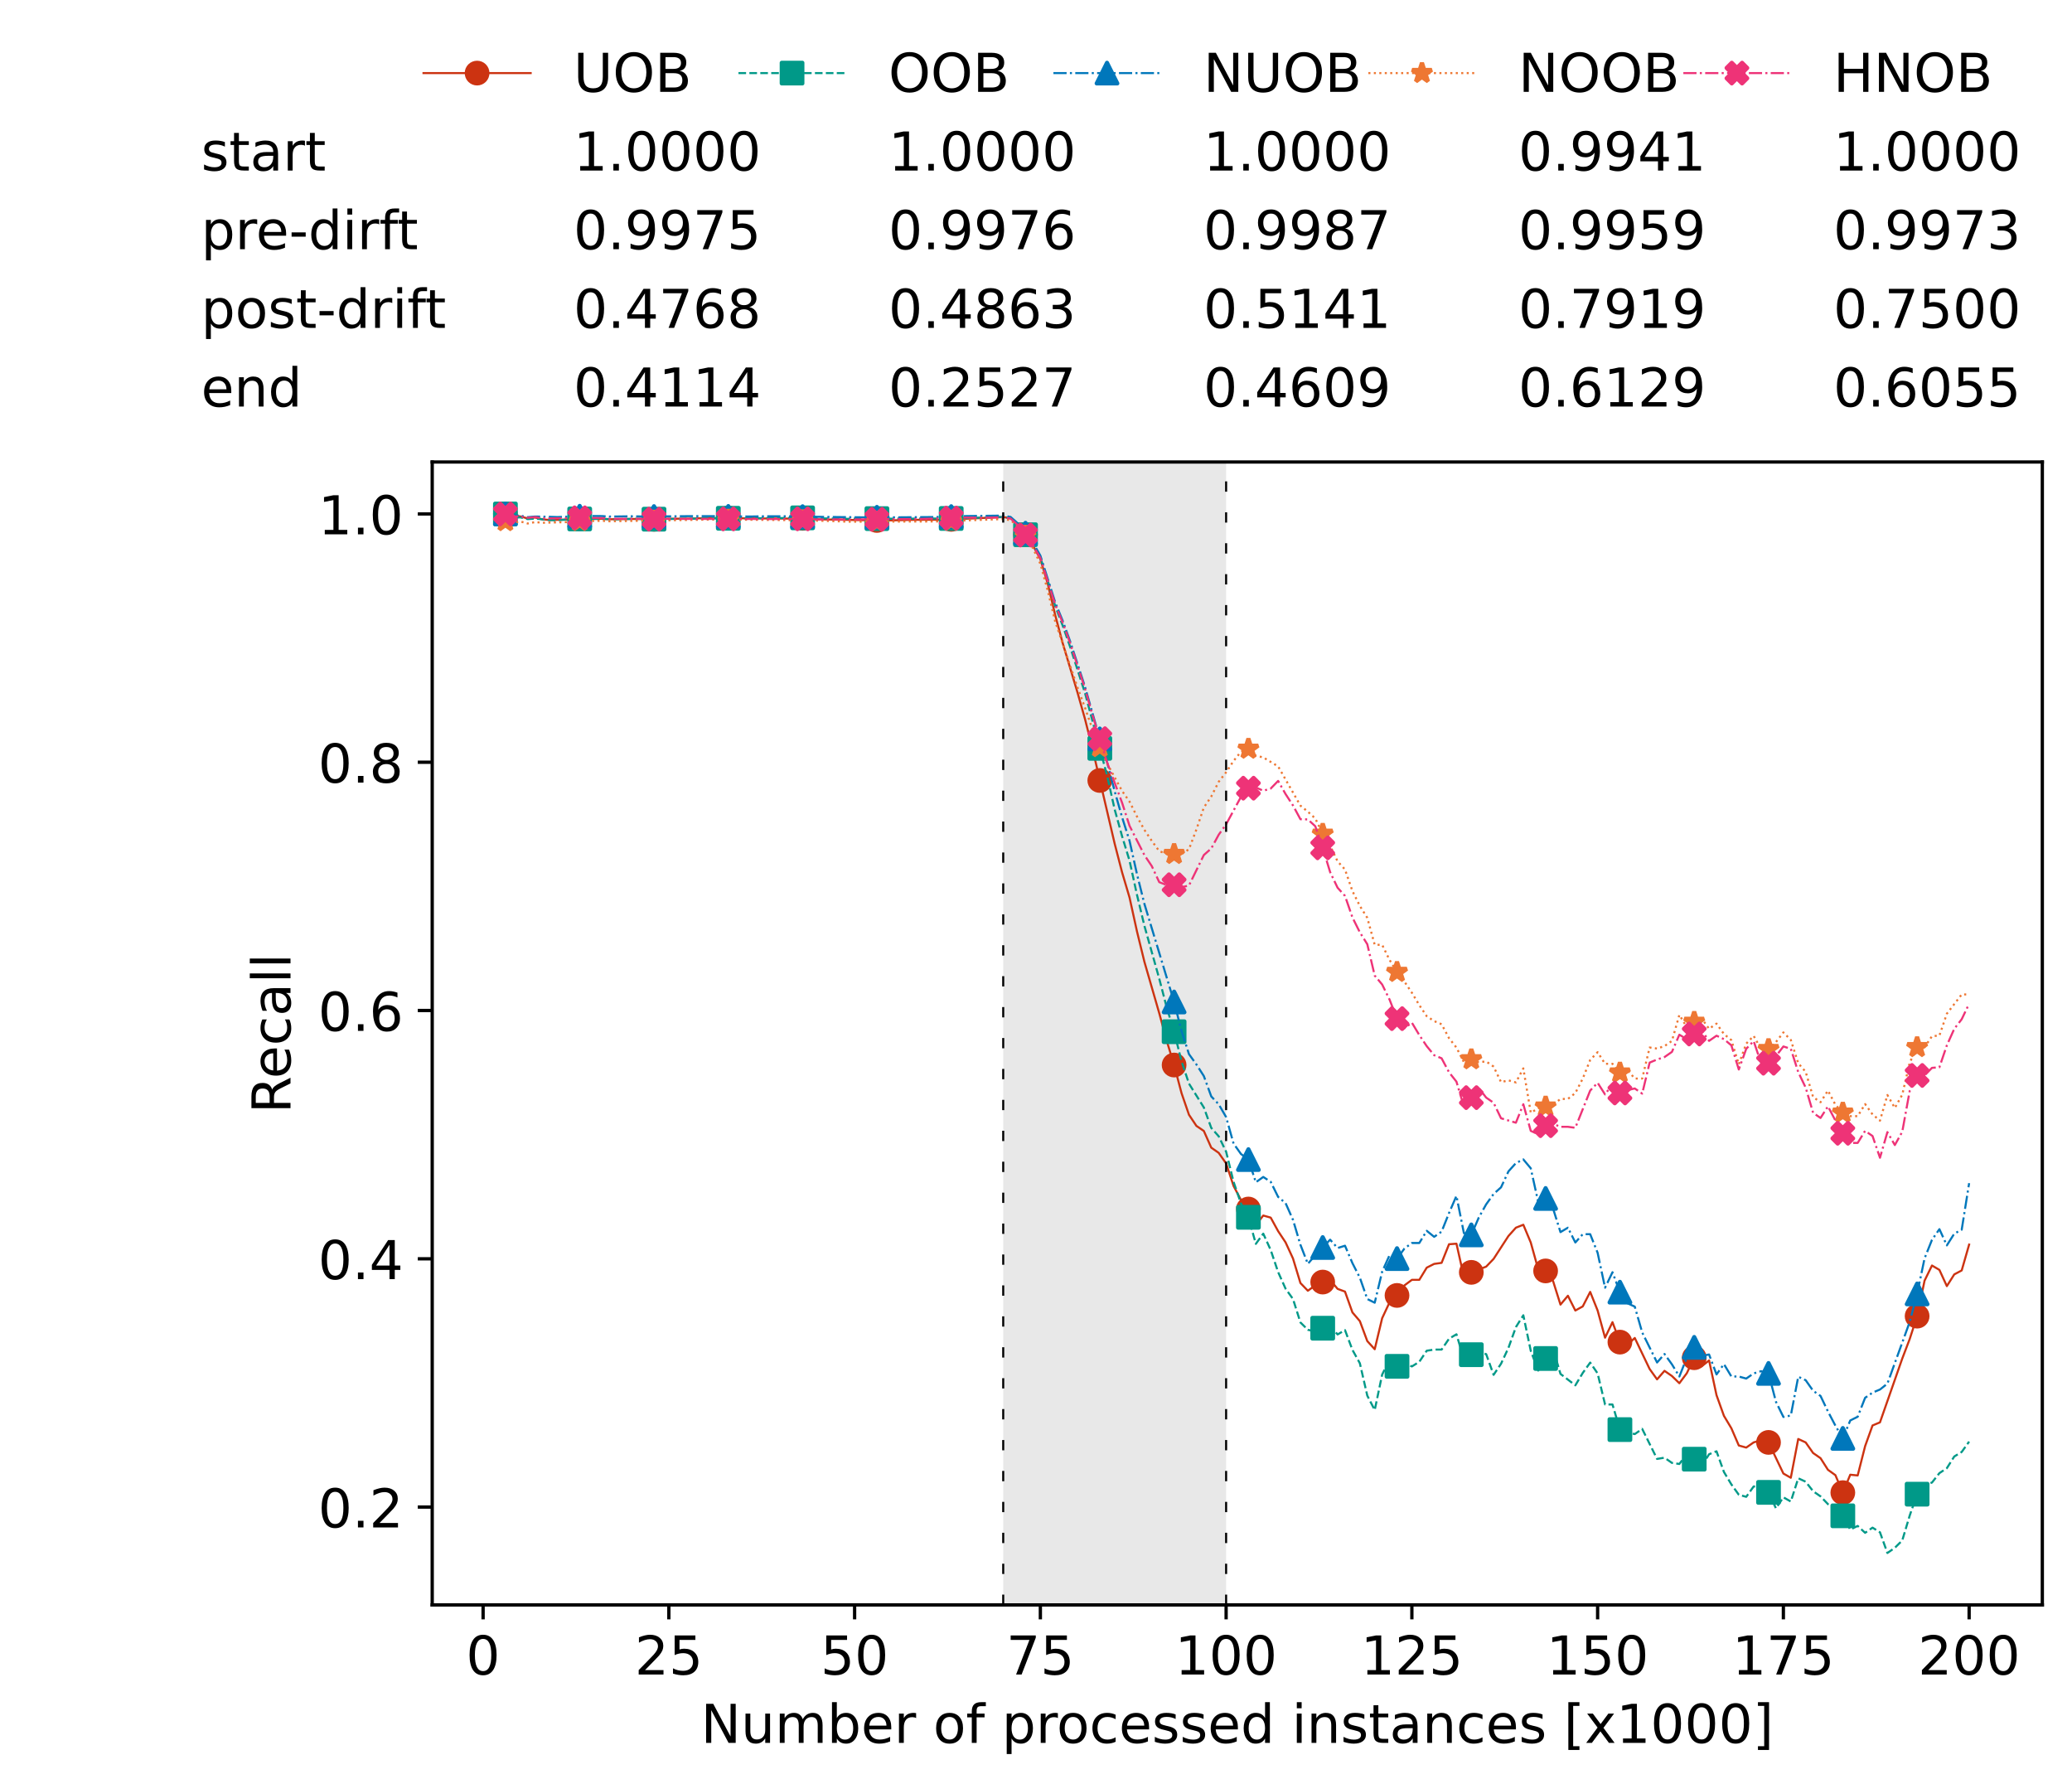 <?xml version="1.0" encoding="utf-8" standalone="no"?>
<!DOCTYPE svg PUBLIC "-//W3C//DTD SVG 1.1//EN"
  "http://www.w3.org/Graphics/SVG/1.1/DTD/svg11.dtd">
<!-- Created with matplotlib (https://matplotlib.org/) -->
<svg height="432.615pt" version="1.1" viewBox="0 0 502.65 432.615" width="502.65pt" xmlns="http://www.w3.org/2000/svg" xmlns:xlink="http://www.w3.org/1999/xlink">
 <defs>
  <style type="text/css">*{stroke-linecap:butt;stroke-linejoin:round;}</style>
 </defs>
 <g id="figure_1">
  <g id="patch_1">
   <path d="M 0 432.615 
L 502.65 432.615 
L 502.65 0 
L 0 0 
z
" style="fill:#ffffff;"/>
  </g>
  <g id="axes_1">
   <g id="patch_2">
    <path d="M 104.85 389.252 
L 495.45 389.252 
L 495.45 112.052 
L 104.85 112.052 
z
" style="fill:#ffffff;"/>
   </g>
   <g id="patch_3">
    <path clip-path="url(#p679e8e6810)" d="M 297.446 389.252 
L 297.446 112.052 
L 243.372 112.052 
L 243.372 389.252 
z
" style="fill:#d3d3d3;opacity:0.5;"/>
   </g>
   <g id="matplotlib.axis_1">
    <g id="xtick_1">
     <g id="line2d_1">
      <defs>
       <path d="M 0 0 
L 0 3.5 
" id="m743b7c2af7" style="stroke:#000000;stroke-width:0.8;"/>
      </defs>
      <g>
       <use style="stroke:#000000;stroke-width:0.8;" x="117.197" xlink:href="#m743b7c2af7" y="389.252"/>
      </g>
     </g>
     <g id="text_1">
      <!-- 0 -->
      <g transform="translate(113.061 406.13)scale(0.13 -0.13)">
       <defs>
        <path d="M 31.781 66.406 
Q 24.172 66.406 20.328 58.906 
Q 16.5 51.422 16.5 36.375 
Q 16.5 21.391 20.328 13.891 
Q 24.172 6.391 31.781 6.391 
Q 39.453 6.391 43.281 13.891 
Q 47.125 21.391 47.125 36.375 
Q 47.125 51.422 43.281 58.906 
Q 39.453 66.406 31.781 66.406 
z
M 31.781 74.219 
Q 44.047 74.219 50.516 64.516 
Q 56.984 54.828 56.984 36.375 
Q 56.984 17.969 50.516 8.266 
Q 44.047 -1.422 31.781 -1.422 
Q 19.531 -1.422 13.062 8.266 
Q 6.594 17.969 6.594 36.375 
Q 6.594 54.828 13.062 64.516 
Q 19.531 74.219 31.781 74.219 
z
" id="DejaVuSans-48"/>
       </defs>
       <use xlink:href="#DejaVuSans-48"/>
      </g>
     </g>
    </g>
    <g id="xtick_2">
     <g id="line2d_2">
      <g>
       <use style="stroke:#000000;stroke-width:0.8;" x="162.259" xlink:href="#m743b7c2af7" y="389.252"/>
      </g>
     </g>
     <g id="text_2">
      <!-- 25 -->
      <g transform="translate(153.988 406.13)scale(0.13 -0.13)">
       <defs>
        <path d="M 19.188 8.297 
L 53.609 8.297 
L 53.609 0 
L 7.328 0 
L 7.328 8.297 
Q 12.938 14.109 22.625 23.891 
Q 32.328 33.688 34.812 36.531 
Q 39.547 41.844 41.422 45.531 
Q 43.312 49.219 43.312 52.781 
Q 43.312 58.594 39.234 62.25 
Q 35.156 65.922 28.609 65.922 
Q 23.969 65.922 18.812 64.312 
Q 13.672 62.703 7.812 59.422 
L 7.812 69.391 
Q 13.766 71.781 18.938 73 
Q 24.125 74.219 28.422 74.219 
Q 39.75 74.219 46.484 68.547 
Q 53.219 62.891 53.219 53.422 
Q 53.219 48.922 51.531 44.891 
Q 49.859 40.875 45.406 35.406 
Q 44.188 33.984 37.641 27.219 
Q 31.109 20.453 19.188 8.297 
z
" id="DejaVuSans-50"/>
        <path d="M 10.797 72.906 
L 49.516 72.906 
L 49.516 64.594 
L 19.828 64.594 
L 19.828 46.734 
Q 21.969 47.469 24.109 47.828 
Q 26.266 48.188 28.422 48.188 
Q 40.625 48.188 47.75 41.5 
Q 54.891 34.812 54.891 23.391 
Q 54.891 11.625 47.562 5.094 
Q 40.234 -1.422 26.906 -1.422 
Q 22.312 -1.422 17.547 -0.641 
Q 12.797 0.141 7.719 1.703 
L 7.719 11.625 
Q 12.109 9.234 16.797 8.062 
Q 21.484 6.891 26.703 6.891 
Q 35.156 6.891 40.078 11.328 
Q 45.016 15.766 45.016 23.391 
Q 45.016 31 40.078 35.438 
Q 35.156 39.891 26.703 39.891 
Q 22.75 39.891 18.812 39.016 
Q 14.891 38.141 10.797 36.281 
z
" id="DejaVuSans-53"/>
       </defs>
       <use xlink:href="#DejaVuSans-50"/>
       <use x="63.623" xlink:href="#DejaVuSans-53"/>
      </g>
     </g>
    </g>
    <g id="xtick_3">
     <g id="line2d_3">
      <g>
       <use style="stroke:#000000;stroke-width:0.8;" x="207.322" xlink:href="#m743b7c2af7" y="389.252"/>
      </g>
     </g>
     <g id="text_3">
      <!-- 50 -->
      <g transform="translate(199.05 406.13)scale(0.13 -0.13)">
       <use xlink:href="#DejaVuSans-53"/>
       <use x="63.623" xlink:href="#DejaVuSans-48"/>
      </g>
     </g>
    </g>
    <g id="xtick_4">
     <g id="line2d_4">
      <g>
       <use style="stroke:#000000;stroke-width:0.8;" x="252.384" xlink:href="#m743b7c2af7" y="389.252"/>
      </g>
     </g>
     <g id="text_4">
      <!-- 75 -->
      <g transform="translate(244.113 406.13)scale(0.13 -0.13)">
       <defs>
        <path d="M 8.203 72.906 
L 55.078 72.906 
L 55.078 68.703 
L 28.609 0 
L 18.312 0 
L 43.219 64.594 
L 8.203 64.594 
z
" id="DejaVuSans-55"/>
       </defs>
       <use xlink:href="#DejaVuSans-55"/>
       <use x="63.623" xlink:href="#DejaVuSans-53"/>
      </g>
     </g>
    </g>
    <g id="xtick_5">
     <g id="line2d_5">
      <g>
       <use style="stroke:#000000;stroke-width:0.8;" x="297.446" xlink:href="#m743b7c2af7" y="389.252"/>
      </g>
     </g>
     <g id="text_5">
      <!-- 100 -->
      <g transform="translate(285.039 406.13)scale(0.13 -0.13)">
       <defs>
        <path d="M 12.406 8.297 
L 28.516 8.297 
L 28.516 63.922 
L 10.984 60.406 
L 10.984 69.391 
L 28.422 72.906 
L 38.281 72.906 
L 38.281 8.297 
L 54.391 8.297 
L 54.391 0 
L 12.406 0 
z
" id="DejaVuSans-49"/>
       </defs>
       <use xlink:href="#DejaVuSans-49"/>
       <use x="63.623" xlink:href="#DejaVuSans-48"/>
       <use x="127.246" xlink:href="#DejaVuSans-48"/>
      </g>
     </g>
    </g>
    <g id="xtick_6">
     <g id="line2d_6">
      <g>
       <use style="stroke:#000000;stroke-width:0.8;" x="342.509" xlink:href="#m743b7c2af7" y="389.252"/>
      </g>
     </g>
     <g id="text_6">
      <!-- 125 -->
      <g transform="translate(330.102 406.13)scale(0.13 -0.13)">
       <use xlink:href="#DejaVuSans-49"/>
       <use x="63.623" xlink:href="#DejaVuSans-50"/>
       <use x="127.246" xlink:href="#DejaVuSans-53"/>
      </g>
     </g>
    </g>
    <g id="xtick_7">
     <g id="line2d_7">
      <g>
       <use style="stroke:#000000;stroke-width:0.8;" x="387.571" xlink:href="#m743b7c2af7" y="389.252"/>
      </g>
     </g>
     <g id="text_7">
      <!-- 150 -->
      <g transform="translate(375.164 406.13)scale(0.13 -0.13)">
       <use xlink:href="#DejaVuSans-49"/>
       <use x="63.623" xlink:href="#DejaVuSans-53"/>
       <use x="127.246" xlink:href="#DejaVuSans-48"/>
      </g>
     </g>
    </g>
    <g id="xtick_8">
     <g id="line2d_8">
      <g>
       <use style="stroke:#000000;stroke-width:0.8;" x="432.633" xlink:href="#m743b7c2af7" y="389.252"/>
      </g>
     </g>
     <g id="text_8">
      <!-- 175 -->
      <g transform="translate(420.226 406.13)scale(0.13 -0.13)">
       <use xlink:href="#DejaVuSans-49"/>
       <use x="63.623" xlink:href="#DejaVuSans-55"/>
       <use x="127.246" xlink:href="#DejaVuSans-53"/>
      </g>
     </g>
    </g>
    <g id="xtick_9">
     <g id="line2d_9">
      <g>
       <use style="stroke:#000000;stroke-width:0.8;" x="477.695" xlink:href="#m743b7c2af7" y="389.252"/>
      </g>
     </g>
     <g id="text_9">
      <!-- 200 -->
      <g transform="translate(465.289 406.13)scale(0.13 -0.13)">
       <use xlink:href="#DejaVuSans-50"/>
       <use x="63.623" xlink:href="#DejaVuSans-48"/>
       <use x="127.246" xlink:href="#DejaVuSans-48"/>
      </g>
     </g>
    </g>
    <g id="text_10">
     <!-- Number of processed instances [x1000] -->
     <g transform="translate(170.025 422.711)scale(0.13 -0.13)">
      <defs>
       <path d="M 9.812 72.906 
L 23.094 72.906 
L 55.422 11.922 
L 55.422 72.906 
L 64.984 72.906 
L 64.984 0 
L 51.703 0 
L 19.391 60.984 
L 19.391 0 
L 9.812 0 
z
" id="DejaVuSans-78"/>
       <path d="M 8.5 21.578 
L 8.5 54.688 
L 17.484 54.688 
L 17.484 21.922 
Q 17.484 14.156 20.5 10.266 
Q 23.531 6.391 29.594 6.391 
Q 36.859 6.391 41.078 11.031 
Q 45.312 15.672 45.312 23.688 
L 45.312 54.688 
L 54.297 54.688 
L 54.297 0 
L 45.312 0 
L 45.312 8.406 
Q 42.047 3.422 37.719 1 
Q 33.406 -1.422 27.688 -1.422 
Q 18.266 -1.422 13.375 4.438 
Q 8.5 10.297 8.5 21.578 
z
M 31.109 56 
z
" id="DejaVuSans-117"/>
       <path d="M 52 44.188 
Q 55.375 50.25 60.062 53.125 
Q 64.75 56 71.094 56 
Q 79.641 56 84.281 50.016 
Q 88.922 44.047 88.922 33.016 
L 88.922 0 
L 79.891 0 
L 79.891 32.719 
Q 79.891 40.578 77.094 44.375 
Q 74.312 48.188 68.609 48.188 
Q 61.625 48.188 57.562 43.547 
Q 53.516 38.922 53.516 30.906 
L 53.516 0 
L 44.484 0 
L 44.484 32.719 
Q 44.484 40.625 41.703 44.406 
Q 38.922 48.188 33.109 48.188 
Q 26.219 48.188 22.156 43.531 
Q 18.109 38.875 18.109 30.906 
L 18.109 0 
L 9.078 0 
L 9.078 54.688 
L 18.109 54.688 
L 18.109 46.188 
Q 21.188 51.219 25.484 53.609 
Q 29.781 56 35.688 56 
Q 41.656 56 45.828 52.969 
Q 50 49.953 52 44.188 
z
" id="DejaVuSans-109"/>
       <path d="M 48.688 27.297 
Q 48.688 37.203 44.609 42.844 
Q 40.531 48.484 33.406 48.484 
Q 26.266 48.484 22.188 42.844 
Q 18.109 37.203 18.109 27.297 
Q 18.109 17.391 22.188 11.75 
Q 26.266 6.109 33.406 6.109 
Q 40.531 6.109 44.609 11.75 
Q 48.688 17.391 48.688 27.297 
z
M 18.109 46.391 
Q 20.953 51.266 25.266 53.625 
Q 29.594 56 35.594 56 
Q 45.562 56 51.781 48.094 
Q 58.016 40.188 58.016 27.297 
Q 58.016 14.406 51.781 6.484 
Q 45.562 -1.422 35.594 -1.422 
Q 29.594 -1.422 25.266 0.953 
Q 20.953 3.328 18.109 8.203 
L 18.109 0 
L 9.078 0 
L 9.078 75.984 
L 18.109 75.984 
z
" id="DejaVuSans-98"/>
       <path d="M 56.203 29.594 
L 56.203 25.203 
L 14.891 25.203 
Q 15.484 15.922 20.484 11.062 
Q 25.484 6.203 34.422 6.203 
Q 39.594 6.203 44.453 7.469 
Q 49.312 8.734 54.109 11.281 
L 54.109 2.781 
Q 49.266 0.734 44.188 -0.344 
Q 39.109 -1.422 33.891 -1.422 
Q 20.797 -1.422 13.156 6.188 
Q 5.516 13.812 5.516 26.812 
Q 5.516 40.234 12.766 48.109 
Q 20.016 56 32.328 56 
Q 43.359 56 49.781 48.891 
Q 56.203 41.797 56.203 29.594 
z
M 47.219 32.234 
Q 47.125 39.594 43.094 43.984 
Q 39.062 48.391 32.422 48.391 
Q 24.906 48.391 20.391 44.141 
Q 15.875 39.891 15.188 32.172 
z
" id="DejaVuSans-101"/>
       <path d="M 41.109 46.297 
Q 39.594 47.172 37.812 47.578 
Q 36.031 48 33.891 48 
Q 26.266 48 22.188 43.047 
Q 18.109 38.094 18.109 28.812 
L 18.109 0 
L 9.078 0 
L 9.078 54.688 
L 18.109 54.688 
L 18.109 46.188 
Q 20.953 51.172 25.484 53.578 
Q 30.031 56 36.531 56 
Q 37.453 56 38.578 55.875 
Q 39.703 55.766 41.062 55.516 
z
" id="DejaVuSans-114"/>
       <path id="DejaVuSans-32"/>
       <path d="M 30.609 48.391 
Q 23.391 48.391 19.188 42.75 
Q 14.984 37.109 14.984 27.297 
Q 14.984 17.484 19.156 11.844 
Q 23.344 6.203 30.609 6.203 
Q 37.797 6.203 41.984 11.859 
Q 46.188 17.531 46.188 27.297 
Q 46.188 37.016 41.984 42.703 
Q 37.797 48.391 30.609 48.391 
z
M 30.609 56 
Q 42.328 56 49.016 48.375 
Q 55.719 40.766 55.719 27.297 
Q 55.719 13.875 49.016 6.219 
Q 42.328 -1.422 30.609 -1.422 
Q 18.844 -1.422 12.172 6.219 
Q 5.516 13.875 5.516 27.297 
Q 5.516 40.766 12.172 48.375 
Q 18.844 56 30.609 56 
z
" id="DejaVuSans-111"/>
       <path d="M 37.109 75.984 
L 37.109 68.5 
L 28.516 68.5 
Q 23.688 68.5 21.797 66.547 
Q 19.922 64.594 19.922 59.516 
L 19.922 54.688 
L 34.719 54.688 
L 34.719 47.703 
L 19.922 47.703 
L 19.922 0 
L 10.891 0 
L 10.891 47.703 
L 2.297 47.703 
L 2.297 54.688 
L 10.891 54.688 
L 10.891 58.5 
Q 10.891 67.625 15.141 71.797 
Q 19.391 75.984 28.609 75.984 
z
" id="DejaVuSans-102"/>
       <path d="M 18.109 8.203 
L 18.109 -20.797 
L 9.078 -20.797 
L 9.078 54.688 
L 18.109 54.688 
L 18.109 46.391 
Q 20.953 51.266 25.266 53.625 
Q 29.594 56 35.594 56 
Q 45.562 56 51.781 48.094 
Q 58.016 40.188 58.016 27.297 
Q 58.016 14.406 51.781 6.484 
Q 45.562 -1.422 35.594 -1.422 
Q 29.594 -1.422 25.266 0.953 
Q 20.953 3.328 18.109 8.203 
z
M 48.688 27.297 
Q 48.688 37.203 44.609 42.844 
Q 40.531 48.484 33.406 48.484 
Q 26.266 48.484 22.188 42.844 
Q 18.109 37.203 18.109 27.297 
Q 18.109 17.391 22.188 11.75 
Q 26.266 6.109 33.406 6.109 
Q 40.531 6.109 44.609 11.75 
Q 48.688 17.391 48.688 27.297 
z
" id="DejaVuSans-112"/>
       <path d="M 48.781 52.594 
L 48.781 44.188 
Q 44.969 46.297 41.141 47.344 
Q 37.312 48.391 33.406 48.391 
Q 24.656 48.391 19.812 42.844 
Q 14.984 37.312 14.984 27.297 
Q 14.984 17.281 19.812 11.734 
Q 24.656 6.203 33.406 6.203 
Q 37.312 6.203 41.141 7.25 
Q 44.969 8.297 48.781 10.406 
L 48.781 2.094 
Q 45.016 0.344 40.984 -0.531 
Q 36.969 -1.422 32.422 -1.422 
Q 20.062 -1.422 12.781 6.344 
Q 5.516 14.109 5.516 27.297 
Q 5.516 40.672 12.859 48.328 
Q 20.219 56 33.016 56 
Q 37.156 56 41.109 55.141 
Q 45.062 54.297 48.781 52.594 
z
" id="DejaVuSans-99"/>
       <path d="M 44.281 53.078 
L 44.281 44.578 
Q 40.484 46.531 36.375 47.5 
Q 32.281 48.484 27.875 48.484 
Q 21.188 48.484 17.844 46.438 
Q 14.5 44.391 14.5 40.281 
Q 14.5 37.156 16.891 35.375 
Q 19.281 33.594 26.516 31.984 
L 29.594 31.297 
Q 39.156 29.25 43.188 25.516 
Q 47.219 21.781 47.219 15.094 
Q 47.219 7.469 41.188 3.016 
Q 35.156 -1.422 24.609 -1.422 
Q 20.219 -1.422 15.453 -0.562 
Q 10.688 0.297 5.422 2 
L 5.422 11.281 
Q 10.406 8.688 15.234 7.391 
Q 20.062 6.109 24.812 6.109 
Q 31.156 6.109 34.562 8.281 
Q 37.984 10.453 37.984 14.406 
Q 37.984 18.062 35.516 20.016 
Q 33.062 21.969 24.703 23.781 
L 21.578 24.516 
Q 13.234 26.266 9.516 29.906 
Q 5.812 33.547 5.812 39.891 
Q 5.812 47.609 11.281 51.797 
Q 16.75 56 26.812 56 
Q 31.781 56 36.172 55.266 
Q 40.578 54.547 44.281 53.078 
z
" id="DejaVuSans-115"/>
       <path d="M 45.406 46.391 
L 45.406 75.984 
L 54.391 75.984 
L 54.391 0 
L 45.406 0 
L 45.406 8.203 
Q 42.578 3.328 38.25 0.953 
Q 33.938 -1.422 27.875 -1.422 
Q 17.969 -1.422 11.734 6.484 
Q 5.516 14.406 5.516 27.297 
Q 5.516 40.188 11.734 48.094 
Q 17.969 56 27.875 56 
Q 33.938 56 38.25 53.625 
Q 42.578 51.266 45.406 46.391 
z
M 14.797 27.297 
Q 14.797 17.391 18.875 11.75 
Q 22.953 6.109 30.078 6.109 
Q 37.203 6.109 41.297 11.75 
Q 45.406 17.391 45.406 27.297 
Q 45.406 37.203 41.297 42.844 
Q 37.203 48.484 30.078 48.484 
Q 22.953 48.484 18.875 42.844 
Q 14.797 37.203 14.797 27.297 
z
" id="DejaVuSans-100"/>
       <path d="M 9.422 54.688 
L 18.406 54.688 
L 18.406 0 
L 9.422 0 
z
M 9.422 75.984 
L 18.406 75.984 
L 18.406 64.594 
L 9.422 64.594 
z
" id="DejaVuSans-105"/>
       <path d="M 54.891 33.016 
L 54.891 0 
L 45.906 0 
L 45.906 32.719 
Q 45.906 40.484 42.875 44.328 
Q 39.844 48.188 33.797 48.188 
Q 26.516 48.188 22.312 43.547 
Q 18.109 38.922 18.109 30.906 
L 18.109 0 
L 9.078 0 
L 9.078 54.688 
L 18.109 54.688 
L 18.109 46.188 
Q 21.344 51.125 25.703 53.562 
Q 30.078 56 35.797 56 
Q 45.219 56 50.047 50.172 
Q 54.891 44.344 54.891 33.016 
z
" id="DejaVuSans-110"/>
       <path d="M 18.312 70.219 
L 18.312 54.688 
L 36.812 54.688 
L 36.812 47.703 
L 18.312 47.703 
L 18.312 18.016 
Q 18.312 11.328 20.141 9.422 
Q 21.969 7.516 27.594 7.516 
L 36.812 7.516 
L 36.812 0 
L 27.594 0 
Q 17.188 0 13.234 3.875 
Q 9.281 7.766 9.281 18.016 
L 9.281 47.703 
L 2.688 47.703 
L 2.688 54.688 
L 9.281 54.688 
L 9.281 70.219 
z
" id="DejaVuSans-116"/>
       <path d="M 34.281 27.484 
Q 23.391 27.484 19.188 25 
Q 14.984 22.516 14.984 16.5 
Q 14.984 11.719 18.141 8.906 
Q 21.297 6.109 26.703 6.109 
Q 34.188 6.109 38.703 11.406 
Q 43.219 16.703 43.219 25.484 
L 43.219 27.484 
z
M 52.203 31.203 
L 52.203 0 
L 43.219 0 
L 43.219 8.297 
Q 40.141 3.328 35.547 0.953 
Q 30.953 -1.422 24.312 -1.422 
Q 15.922 -1.422 10.953 3.297 
Q 6 8.016 6 15.922 
Q 6 25.141 12.172 29.828 
Q 18.359 34.516 30.609 34.516 
L 43.219 34.516 
L 43.219 35.406 
Q 43.219 41.609 39.141 45 
Q 35.062 48.391 27.688 48.391 
Q 23 48.391 18.547 47.266 
Q 14.109 46.141 10.016 43.891 
L 10.016 52.203 
Q 14.938 54.109 19.578 55.047 
Q 24.219 56 28.609 56 
Q 40.484 56 46.344 49.844 
Q 52.203 43.703 52.203 31.203 
z
" id="DejaVuSans-97"/>
       <path d="M 8.594 75.984 
L 29.297 75.984 
L 29.297 69 
L 17.578 69 
L 17.578 -6.203 
L 29.297 -6.203 
L 29.297 -13.188 
L 8.594 -13.188 
z
" id="DejaVuSans-91"/>
       <path d="M 54.891 54.688 
L 35.109 28.078 
L 55.906 0 
L 45.312 0 
L 29.391 21.484 
L 13.484 0 
L 2.875 0 
L 24.125 28.609 
L 4.688 54.688 
L 15.281 54.688 
L 29.781 35.203 
L 44.281 54.688 
z
" id="DejaVuSans-120"/>
       <path d="M 30.422 75.984 
L 30.422 -13.188 
L 9.719 -13.188 
L 9.719 -6.203 
L 21.391 -6.203 
L 21.391 69 
L 9.719 69 
L 9.719 75.984 
z
" id="DejaVuSans-93"/>
      </defs>
      <use xlink:href="#DejaVuSans-78"/>
      <use x="74.805" xlink:href="#DejaVuSans-117"/>
      <use x="138.184" xlink:href="#DejaVuSans-109"/>
      <use x="235.596" xlink:href="#DejaVuSans-98"/>
      <use x="299.072" xlink:href="#DejaVuSans-101"/>
      <use x="360.596" xlink:href="#DejaVuSans-114"/>
      <use x="401.709" xlink:href="#DejaVuSans-32"/>
      <use x="433.496" xlink:href="#DejaVuSans-111"/>
      <use x="494.678" xlink:href="#DejaVuSans-102"/>
      <use x="529.883" xlink:href="#DejaVuSans-32"/>
      <use x="561.67" xlink:href="#DejaVuSans-112"/>
      <use x="625.146" xlink:href="#DejaVuSans-114"/>
      <use x="664.01" xlink:href="#DejaVuSans-111"/>
      <use x="725.191" xlink:href="#DejaVuSans-99"/>
      <use x="780.172" xlink:href="#DejaVuSans-101"/>
      <use x="841.695" xlink:href="#DejaVuSans-115"/>
      <use x="893.795" xlink:href="#DejaVuSans-115"/>
      <use x="945.895" xlink:href="#DejaVuSans-101"/>
      <use x="1007.418" xlink:href="#DejaVuSans-100"/>
      <use x="1070.895" xlink:href="#DejaVuSans-32"/>
      <use x="1102.682" xlink:href="#DejaVuSans-105"/>
      <use x="1130.465" xlink:href="#DejaVuSans-110"/>
      <use x="1193.844" xlink:href="#DejaVuSans-115"/>
      <use x="1245.943" xlink:href="#DejaVuSans-116"/>
      <use x="1285.152" xlink:href="#DejaVuSans-97"/>
      <use x="1346.432" xlink:href="#DejaVuSans-110"/>
      <use x="1409.811" xlink:href="#DejaVuSans-99"/>
      <use x="1464.791" xlink:href="#DejaVuSans-101"/>
      <use x="1526.314" xlink:href="#DejaVuSans-115"/>
      <use x="1578.414" xlink:href="#DejaVuSans-32"/>
      <use x="1610.201" xlink:href="#DejaVuSans-91"/>
      <use x="1649.215" xlink:href="#DejaVuSans-120"/>
      <use x="1708.395" xlink:href="#DejaVuSans-49"/>
      <use x="1772.018" xlink:href="#DejaVuSans-48"/>
      <use x="1835.641" xlink:href="#DejaVuSans-48"/>
      <use x="1899.264" xlink:href="#DejaVuSans-48"/>
      <use x="1962.887" xlink:href="#DejaVuSans-93"/>
     </g>
    </g>
   </g>
   <g id="matplotlib.axis_2">
    <g id="ytick_1">
     <g id="line2d_10">
      <defs>
       <path d="M 0 0 
L -3.5 0 
" id="m7a465ded9b" style="stroke:#000000;stroke-width:0.8;"/>
      </defs>
      <g>
       <use style="stroke:#000000;stroke-width:0.8;" x="104.85" xlink:href="#m7a465ded9b" y="365.515"/>
      </g>
     </g>
     <g id="text_11">
      <!-- 0.2 -->
      <g transform="translate(77.176 370.454)scale(0.13 -0.13)">
       <defs>
        <path d="M 10.688 12.406 
L 21 12.406 
L 21 0 
L 10.688 0 
z
" id="DejaVuSans-46"/>
       </defs>
       <use xlink:href="#DejaVuSans-48"/>
       <use x="63.623" xlink:href="#DejaVuSans-46"/>
       <use x="95.41" xlink:href="#DejaVuSans-50"/>
      </g>
     </g>
    </g>
    <g id="ytick_2">
     <g id="line2d_11">
      <g>
       <use style="stroke:#000000;stroke-width:0.8;" x="104.85" xlink:href="#m7a465ded9b" y="305.299"/>
      </g>
     </g>
     <g id="text_12">
      <!-- 0.4 -->
      <g transform="translate(77.176 310.238)scale(0.13 -0.13)">
       <defs>
        <path d="M 37.797 64.312 
L 12.891 25.391 
L 37.797 25.391 
z
M 35.203 72.906 
L 47.609 72.906 
L 47.609 25.391 
L 58.016 25.391 
L 58.016 17.188 
L 47.609 17.188 
L 47.609 0 
L 37.797 0 
L 37.797 17.188 
L 4.891 17.188 
L 4.891 26.703 
z
" id="DejaVuSans-52"/>
       </defs>
       <use xlink:href="#DejaVuSans-48"/>
       <use x="63.623" xlink:href="#DejaVuSans-46"/>
       <use x="95.41" xlink:href="#DejaVuSans-52"/>
      </g>
     </g>
    </g>
    <g id="ytick_3">
     <g id="line2d_12">
      <g>
       <use style="stroke:#000000;stroke-width:0.8;" x="104.85" xlink:href="#m7a465ded9b" y="245.083"/>
      </g>
     </g>
     <g id="text_13">
      <!-- 0.6 -->
      <g transform="translate(77.176 250.022)scale(0.13 -0.13)">
       <defs>
        <path d="M 33.016 40.375 
Q 26.375 40.375 22.484 35.828 
Q 18.609 31.297 18.609 23.391 
Q 18.609 15.531 22.484 10.953 
Q 26.375 6.391 33.016 6.391 
Q 39.656 6.391 43.531 10.953 
Q 47.406 15.531 47.406 23.391 
Q 47.406 31.297 43.531 35.828 
Q 39.656 40.375 33.016 40.375 
z
M 52.594 71.297 
L 52.594 62.312 
Q 48.875 64.062 45.094 64.984 
Q 41.312 65.922 37.594 65.922 
Q 27.828 65.922 22.672 59.328 
Q 17.531 52.734 16.797 39.406 
Q 19.672 43.656 24.016 45.922 
Q 28.375 48.188 33.594 48.188 
Q 44.578 48.188 50.953 41.516 
Q 57.328 34.859 57.328 23.391 
Q 57.328 12.156 50.688 5.359 
Q 44.047 -1.422 33.016 -1.422 
Q 20.359 -1.422 13.672 8.266 
Q 6.984 17.969 6.984 36.375 
Q 6.984 53.656 15.188 63.938 
Q 23.391 74.219 37.203 74.219 
Q 40.922 74.219 44.703 73.484 
Q 48.484 72.75 52.594 71.297 
z
" id="DejaVuSans-54"/>
       </defs>
       <use xlink:href="#DejaVuSans-48"/>
       <use x="63.623" xlink:href="#DejaVuSans-46"/>
       <use x="95.41" xlink:href="#DejaVuSans-54"/>
      </g>
     </g>
    </g>
    <g id="ytick_4">
     <g id="line2d_13">
      <g>
       <use style="stroke:#000000;stroke-width:0.8;" x="104.85" xlink:href="#m7a465ded9b" y="184.868"/>
      </g>
     </g>
     <g id="text_14">
      <!-- 0.8 -->
      <g transform="translate(77.176 189.807)scale(0.13 -0.13)">
       <defs>
        <path d="M 31.781 34.625 
Q 24.75 34.625 20.719 30.859 
Q 16.703 27.094 16.703 20.516 
Q 16.703 13.922 20.719 10.156 
Q 24.75 6.391 31.781 6.391 
Q 38.812 6.391 42.859 10.172 
Q 46.922 13.969 46.922 20.516 
Q 46.922 27.094 42.891 30.859 
Q 38.875 34.625 31.781 34.625 
z
M 21.922 38.812 
Q 15.578 40.375 12.031 44.719 
Q 8.5 49.078 8.5 55.328 
Q 8.5 64.062 14.719 69.141 
Q 20.953 74.219 31.781 74.219 
Q 42.672 74.219 48.875 69.141 
Q 55.078 64.062 55.078 55.328 
Q 55.078 49.078 51.531 44.719 
Q 48 40.375 41.703 38.812 
Q 48.828 37.156 52.797 32.312 
Q 56.781 27.484 56.781 20.516 
Q 56.781 9.906 50.312 4.234 
Q 43.844 -1.422 31.781 -1.422 
Q 19.734 -1.422 13.25 4.234 
Q 6.781 9.906 6.781 20.516 
Q 6.781 27.484 10.781 32.312 
Q 14.797 37.156 21.922 38.812 
z
M 18.312 54.391 
Q 18.312 48.734 21.844 45.562 
Q 25.391 42.391 31.781 42.391 
Q 38.141 42.391 41.719 45.562 
Q 45.312 48.734 45.312 54.391 
Q 45.312 60.062 41.719 63.234 
Q 38.141 66.406 31.781 66.406 
Q 25.391 66.406 21.844 63.234 
Q 18.312 60.062 18.312 54.391 
z
" id="DejaVuSans-56"/>
       </defs>
       <use xlink:href="#DejaVuSans-48"/>
       <use x="63.623" xlink:href="#DejaVuSans-46"/>
       <use x="95.41" xlink:href="#DejaVuSans-56"/>
      </g>
     </g>
    </g>
    <g id="ytick_5">
     <g id="line2d_14">
      <g>
       <use style="stroke:#000000;stroke-width:0.8;" x="104.85" xlink:href="#m7a465ded9b" y="124.652"/>
      </g>
     </g>
     <g id="text_15">
      <!-- 1.0 -->
      <g transform="translate(77.176 129.591)scale(0.13 -0.13)">
       <use xlink:href="#DejaVuSans-49"/>
       <use x="63.623" xlink:href="#DejaVuSans-46"/>
       <use x="95.41" xlink:href="#DejaVuSans-48"/>
      </g>
     </g>
    </g>
    <g id="text_16">
     <!-- Recall -->
     <g transform="translate(70.472 270.044)rotate(-90)scale(0.13 -0.13)">
      <defs>
       <path d="M 44.391 34.188 
Q 47.562 33.109 50.562 29.594 
Q 53.562 26.078 56.594 19.922 
L 66.609 0 
L 56 0 
L 46.688 18.703 
Q 43.062 26.031 39.672 28.422 
Q 36.281 30.812 30.422 30.812 
L 19.672 30.812 
L 19.672 0 
L 9.812 0 
L 9.812 72.906 
L 32.078 72.906 
Q 44.578 72.906 50.734 67.672 
Q 56.891 62.453 56.891 51.906 
Q 56.891 45.016 53.688 40.469 
Q 50.484 35.938 44.391 34.188 
z
M 19.672 64.797 
L 19.672 38.922 
L 32.078 38.922 
Q 39.203 38.922 42.844 42.219 
Q 46.484 45.516 46.484 51.906 
Q 46.484 58.297 42.844 61.547 
Q 39.203 64.797 32.078 64.797 
z
" id="DejaVuSans-82"/>
       <path d="M 9.422 75.984 
L 18.406 75.984 
L 18.406 0 
L 9.422 0 
z
" id="DejaVuSans-108"/>
      </defs>
      <use xlink:href="#DejaVuSans-82"/>
      <use x="64.982" xlink:href="#DejaVuSans-101"/>
      <use x="126.506" xlink:href="#DejaVuSans-99"/>
      <use x="181.486" xlink:href="#DejaVuSans-97"/>
      <use x="242.766" xlink:href="#DejaVuSans-108"/>
      <use x="270.549" xlink:href="#DejaVuSans-108"/>
     </g>
    </g>
   </g>
   <g id="line2d_15"/>
   <g id="line2d_16"/>
   <g id="line2d_17"/>
   <g id="line2d_18"/>
   <g id="line2d_19"/>
   <g id="line2d_20">
    <path clip-path="url(#p679e8e6810)" d="M 122.605 124.652 
L 126.21 125.255 
L 128.012 125.738 
L 129.815 125.521 
L 131.617 125.962 
L 133.419 126.117 
L 146.037 125.823 
L 147.839 125.941 
L 155.049 125.854 
L 167.667 125.791 
L 171.272 125.644 
L 183.889 125.739 
L 196.507 125.8 
L 198.309 125.954 
L 203.717 126.043 
L 210.927 126.195 
L 216.334 126.207 
L 221.742 126.069 
L 228.952 126.047 
L 243.372 125.411 
L 245.174 125.689 
L 246.976 127.276 
L 248.779 129.658 
L 250.581 132.306 
L 252.384 135.612 
L 254.186 141.624 
L 255.989 149.203 
L 257.791 155.947 
L 261.396 167.97 
L 263.199 174.346 
L 265.001 181.482 
L 270.409 204.62 
L 272.211 211.583 
L 274.014 217.676 
L 275.816 225.876 
L 277.619 233.254 
L 281.224 245.736 
L 283.026 252.395 
L 284.829 258.308 
L 286.631 265.123 
L 288.434 270.368 
L 290.236 273.065 
L 292.039 274.296 
L 293.841 278.345 
L 295.644 279.605 
L 297.446 282.177 
L 299.249 287.629 
L 301.051 291.031 
L 302.854 293.228 
L 304.656 297.092 
L 306.459 294.807 
L 308.261 295.313 
L 310.064 298.598 
L 311.866 301.316 
L 313.669 305.228 
L 315.471 311.178 
L 317.274 313.05 
L 319.076 311.744 
L 320.879 310.945 
L 322.681 310.422 
L 324.484 312.592 
L 326.286 313.26 
L 328.089 318.309 
L 329.891 320.419 
L 331.694 325.262 
L 333.496 327.233 
L 335.299 319.706 
L 337.101 315.859 
L 338.904 314.187 
L 340.706 311.751 
L 342.509 310.407 
L 344.311 310.407 
L 346.114 307.45 
L 347.916 306.538 
L 349.719 306.287 
L 351.521 301.771 
L 353.324 301.636 
L 355.126 309.665 
L 356.928 308.59 
L 360.533 307.204 
L 362.336 305.322 
L 365.941 299.767 
L 367.743 297.759 
L 369.546 297.043 
L 371.348 301.344 
L 373.151 307.825 
L 374.953 308.243 
L 376.756 310.679 
L 378.558 316.413 
L 380.361 314.263 
L 382.163 317.847 
L 383.966 316.844 
L 385.768 313.331 
L 387.571 317.847 
L 389.373 324.433 
L 391.176 320.67 
L 392.978 325.509 
L 394.781 326.178 
L 396.583 324.505 
L 400.188 332.032 
L 401.991 334.541 
L 403.793 332.475 
L 405.596 333.729 
L 407.398 335.477 
L 409.201 333.057 
L 411.003 329.294 
L 412.806 331.384 
L 414.608 329.951 
L 416.411 338.374 
L 418.213 343.392 
L 420.016 346.403 
L 421.818 350.584 
L 423.621 351.086 
L 425.423 349.832 
L 427.226 349.294 
L 429.028 349.832 
L 432.633 357.382 
L 434.436 358.409 
L 436.238 349 
L 438.041 349.836 
L 439.843 352.404 
L 441.646 353.659 
L 443.448 356.482 
L 445.251 357.772 
L 447.053 362.018 
L 448.856 357.669 
L 450.658 357.848 
L 452.461 350.739 
L 454.263 345.721 
L 456.066 344.969 
L 461.473 329.497 
L 463.276 324.765 
L 465.078 319.21 
L 466.881 310.607 
L 468.683 306.928 
L 470.485 307.992 
L 472.288 311.927 
L 474.09 309.083 
L 475.893 308.125 
L 477.695 301.853 
L 477.695 301.853 
" style="fill:none;stroke:#cc3311;stroke-linecap:square;stroke-width:0.5;"/>
    <defs>
     <path d="M 0 2.5 
C 0.663 2.5 1.299 2.237 1.768 1.768 
C 2.237 1.299 2.5 0.663 2.5 0 
C 2.5 -0.663 2.237 -1.299 1.768 -1.768 
C 1.299 -2.237 0.663 -2.5 0 -2.5 
C -0.663 -2.5 -1.299 -2.237 -1.768 -1.768 
C -2.237 -1.299 -2.5 -0.663 -2.5 0 
C -2.5 0.663 -2.237 1.299 -1.768 1.768 
C -1.299 2.237 -0.663 2.5 0 2.5 
z
" id="m518e88d2c8" style="stroke:#cc3311;"/>
    </defs>
    <g clip-path="url(#p679e8e6810)">
     <use style="fill:#cc3311;stroke:#cc3311;" x="122.605" xlink:href="#m518e88d2c8" y="124.652"/>
     <use style="fill:#cc3311;stroke:#cc3311;" x="140.629" xlink:href="#m518e88d2c8" y="125.858"/>
     <use style="fill:#cc3311;stroke:#cc3311;" x="158.654" xlink:href="#m518e88d2c8" y="125.946"/>
     <use style="fill:#cc3311;stroke:#cc3311;" x="176.679" xlink:href="#m518e88d2c8" y="125.639"/>
     <use style="fill:#cc3311;stroke:#cc3311;" x="194.704" xlink:href="#m518e88d2c8" y="125.709"/>
     <use style="fill:#cc3311;stroke:#cc3311;" x="212.729" xlink:href="#m518e88d2c8" y="126.226"/>
     <use style="fill:#cc3311;stroke:#cc3311;" x="230.754" xlink:href="#m518e88d2c8" y="125.958"/>
     <use style="fill:#cc3311;stroke:#cc3311;" x="248.779" xlink:href="#m518e88d2c8" y="129.658"/>
     <use style="fill:#cc3311;stroke:#cc3311;" x="266.804" xlink:href="#m518e88d2c8" y="189.291"/>
     <use style="fill:#cc3311;stroke:#cc3311;" x="284.829" xlink:href="#m518e88d2c8" y="258.308"/>
     <use style="fill:#cc3311;stroke:#cc3311;" x="302.854" xlink:href="#m518e88d2c8" y="293.228"/>
     <use style="fill:#cc3311;stroke:#cc3311;" x="320.879" xlink:href="#m518e88d2c8" y="310.945"/>
     <use style="fill:#cc3311;stroke:#cc3311;" x="338.904" xlink:href="#m518e88d2c8" y="314.187"/>
     <use style="fill:#cc3311;stroke:#cc3311;" x="356.928" xlink:href="#m518e88d2c8" y="308.59"/>
     <use style="fill:#cc3311;stroke:#cc3311;" x="374.953" xlink:href="#m518e88d2c8" y="308.243"/>
     <use style="fill:#cc3311;stroke:#cc3311;" x="392.978" xlink:href="#m518e88d2c8" y="325.509"/>
     <use style="fill:#cc3311;stroke:#cc3311;" x="411.003" xlink:href="#m518e88d2c8" y="329.294"/>
     <use style="fill:#cc3311;stroke:#cc3311;" x="429.028" xlink:href="#m518e88d2c8" y="349.832"/>
     <use style="fill:#cc3311;stroke:#cc3311;" x="447.053" xlink:href="#m518e88d2c8" y="362.018"/>
     <use style="fill:#cc3311;stroke:#cc3311;" x="465.078" xlink:href="#m518e88d2c8" y="319.21"/>
    </g>
   </g>
   <g id="line2d_21"/>
   <g id="line2d_22"/>
   <g id="line2d_23"/>
   <g id="line2d_24"/>
   <g id="line2d_25">
    <path clip-path="url(#p679e8e6810)" d="M 122.605 124.652 
L 124.407 125.583 
L 126.21 125.471 
L 128.012 125.9 
L 129.815 125.776 
L 133.419 126.131 
L 135.222 126.16 
L 138.827 125.921 
L 144.234 125.824 
L 149.642 125.938 
L 153.247 125.829 
L 158.654 125.918 
L 173.074 125.733 
L 189.297 125.655 
L 192.902 125.597 
L 196.507 125.596 
L 198.309 125.719 
L 203.717 125.778 
L 205.519 125.84 
L 209.124 125.723 
L 214.532 125.814 
L 230.754 125.747 
L 243.372 125.38 
L 245.174 125.69 
L 246.976 127.277 
L 250.581 132.118 
L 252.384 135.212 
L 254.186 140.849 
L 255.989 147.019 
L 257.791 151.714 
L 259.594 156.849 
L 263.199 168.036 
L 268.606 188.229 
L 270.409 196.317 
L 272.211 202.83 
L 274.014 208.733 
L 275.816 217.002 
L 277.619 224.529 
L 281.224 237.369 
L 283.026 244.312 
L 284.829 250.225 
L 286.631 257.391 
L 288.434 262.817 
L 292.039 268.593 
L 293.841 273.555 
L 295.644 275.587 
L 297.446 279.323 
L 299.249 286.617 
L 301.051 291.893 
L 302.854 295.232 
L 304.656 301.675 
L 306.459 299.205 
L 308.261 303.171 
L 310.064 308.529 
L 311.866 312.545 
L 313.669 315.054 
L 315.471 320.735 
L 317.274 322.519 
L 319.076 322.935 
L 320.879 322.137 
L 322.681 321.482 
L 324.484 323.653 
L 326.286 322.601 
L 328.089 327.394 
L 329.891 330.64 
L 331.694 338.494 
L 333.496 341.989 
L 335.299 333.387 
L 337.101 329.707 
L 338.904 331.38 
L 340.706 330.605 
L 342.509 331.411 
L 344.311 330.282 
L 346.114 327.594 
L 347.916 327.32 
L 349.719 327.32 
L 351.521 324.686 
L 353.324 323.611 
L 355.126 329.632 
L 356.928 328.557 
L 358.731 327.888 
L 360.533 328.425 
L 362.336 333.443 
L 364.138 330.755 
L 365.941 326.884 
L 367.743 321.866 
L 369.546 318.999 
L 371.348 327.601 
L 373.151 332.41 
L 374.953 329.483 
L 376.756 327.121 
L 378.558 333.215 
L 382.163 335.993 
L 383.966 332.982 
L 385.768 330.473 
L 387.571 333.107 
L 389.373 340.634 
L 391.176 340.634 
L 392.978 346.727 
L 394.781 347.396 
L 396.583 347.815 
L 398.386 346.56 
L 401.991 353.836 
L 403.793 353.541 
L 405.596 354.796 
L 407.398 355.064 
L 409.201 352.645 
L 411.003 353.899 
L 412.806 355.572 
L 414.608 352.705 
L 416.411 351.988 
L 418.213 357.006 
L 420.016 360.017 
L 421.818 362.526 
L 423.621 363.027 
L 425.423 360.518 
L 427.226 360.518 
L 429.028 361.952 
L 430.831 365.823 
L 432.633 363.147 
L 434.436 364.173 
L 436.238 358.528 
L 438.041 359.364 
L 439.843 361.667 
L 441.646 362.921 
L 443.448 364.803 
L 445.251 366.093 
L 447.053 367.637 
L 448.856 370.983 
L 450.658 370.087 
L 452.461 371.759 
L 454.263 370.505 
L 456.066 371.634 
L 457.868 376.652 
L 459.671 375.397 
L 461.473 373.605 
L 463.276 367.584 
L 465.078 362.386 
L 466.881 360.236 
L 468.683 359.567 
L 470.485 357.286 
L 472.288 356.088 
L 474.09 353.245 
L 475.893 352.15 
L 477.695 349.641 
L 477.695 349.641 
" style="fill:none;stroke:#009988;stroke-dasharray:1.85,0.8;stroke-dashoffset:0;stroke-width:0.5;"/>
    <defs>
     <path d="M -2.5 2.5 
L 2.5 2.5 
L 2.5 -2.5 
L -2.5 -2.5 
z
" id="mfb25056e56" style="stroke:#009988;stroke-linejoin:miter;"/>
    </defs>
    <g clip-path="url(#p679e8e6810)">
     <use style="fill:#009988;stroke:#009988;stroke-linejoin:miter;" x="122.605" xlink:href="#mfb25056e56" y="124.652"/>
     <use style="fill:#009988;stroke:#009988;stroke-linejoin:miter;" x="140.629" xlink:href="#mfb25056e56" y="125.863"/>
     <use style="fill:#009988;stroke:#009988;stroke-linejoin:miter;" x="158.654" xlink:href="#mfb25056e56" y="125.918"/>
     <use style="fill:#009988;stroke:#009988;stroke-linejoin:miter;" x="176.679" xlink:href="#mfb25056e56" y="125.699"/>
     <use style="fill:#009988;stroke:#009988;stroke-linejoin:miter;" x="194.704" xlink:href="#mfb25056e56" y="125.595"/>
     <use style="fill:#009988;stroke:#009988;stroke-linejoin:miter;" x="212.729" xlink:href="#mfb25056e56" y="125.779"/>
     <use style="fill:#009988;stroke:#009988;stroke-linejoin:miter;" x="230.754" xlink:href="#mfb25056e56" y="125.747"/>
     <use style="fill:#009988;stroke:#009988;stroke-linejoin:miter;" x="248.779" xlink:href="#mfb25056e56" y="129.689"/>
     <use style="fill:#009988;stroke:#009988;stroke-linejoin:miter;" x="266.804" xlink:href="#mfb25056e56" y="181.5"/>
     <use style="fill:#009988;stroke:#009988;stroke-linejoin:miter;" x="284.829" xlink:href="#mfb25056e56" y="250.225"/>
     <use style="fill:#009988;stroke:#009988;stroke-linejoin:miter;" x="302.854" xlink:href="#mfb25056e56" y="295.232"/>
     <use style="fill:#009988;stroke:#009988;stroke-linejoin:miter;" x="320.879" xlink:href="#mfb25056e56" y="322.137"/>
     <use style="fill:#009988;stroke:#009988;stroke-linejoin:miter;" x="338.904" xlink:href="#mfb25056e56" y="331.38"/>
     <use style="fill:#009988;stroke:#009988;stroke-linejoin:miter;" x="356.928" xlink:href="#mfb25056e56" y="328.557"/>
     <use style="fill:#009988;stroke:#009988;stroke-linejoin:miter;" x="374.953" xlink:href="#mfb25056e56" y="329.483"/>
     <use style="fill:#009988;stroke:#009988;stroke-linejoin:miter;" x="392.978" xlink:href="#mfb25056e56" y="346.727"/>
     <use style="fill:#009988;stroke:#009988;stroke-linejoin:miter;" x="411.003" xlink:href="#mfb25056e56" y="353.899"/>
     <use style="fill:#009988;stroke:#009988;stroke-linejoin:miter;" x="429.028" xlink:href="#mfb25056e56" y="361.952"/>
     <use style="fill:#009988;stroke:#009988;stroke-linejoin:miter;" x="447.053" xlink:href="#mfb25056e56" y="367.637"/>
     <use style="fill:#009988;stroke:#009988;stroke-linejoin:miter;" x="465.078" xlink:href="#mfb25056e56" y="362.386"/>
    </g>
   </g>
   <g id="line2d_26"/>
   <g id="line2d_27"/>
   <g id="line2d_28"/>
   <g id="line2d_29"/>
   <g id="line2d_30">
    <path clip-path="url(#p679e8e6810)" d="M 122.605 124.652 
L 124.407 124.962 
L 126.21 125.057 
L 128.012 125.431 
L 129.815 125.275 
L 133.419 125.35 
L 135.222 125.405 
L 142.432 125.154 
L 146.037 125.169 
L 147.839 125.291 
L 153.247 125.218 
L 156.852 125.278 
L 167.667 125.183 
L 173.074 125.186 
L 182.087 125.272 
L 185.692 125.213 
L 191.099 125.214 
L 194.704 125.303 
L 210.927 125.489 
L 218.137 125.466 
L 228.952 125.379 
L 234.359 125.166 
L 241.569 125.076 
L 243.372 125.045 
L 245.174 125.383 
L 246.976 126.997 
L 250.581 131.626 
L 252.384 134.746 
L 255.989 146.108 
L 257.791 150.542 
L 259.594 155.505 
L 263.199 166.535 
L 266.804 179.203 
L 268.606 184.986 
L 270.409 191.896 
L 272.211 198.214 
L 274.014 203.925 
L 275.816 211.984 
L 277.619 219.213 
L 284.829 243.011 
L 286.631 250.061 
L 288.434 255.664 
L 290.236 258.164 
L 292.039 260.978 
L 293.841 265.917 
L 295.644 267.826 
L 297.446 270.934 
L 299.249 277.345 
L 301.051 279.886 
L 302.854 281.236 
L 304.656 286.744 
L 306.459 285.451 
L 308.261 286.63 
L 310.064 290.298 
L 311.866 291.788 
L 313.669 295.85 
L 315.471 301.889 
L 317.274 306.532 
L 319.076 304.411 
L 322.681 300.666 
L 324.484 302.696 
L 326.286 302.129 
L 328.089 306.357 
L 329.891 309.887 
L 331.694 315.058 
L 333.496 315.954 
L 335.299 308.427 
L 337.101 304.413 
L 338.904 305.249 
L 340.706 302.814 
L 342.509 301.47 
L 344.311 301.47 
L 346.114 298.513 
L 347.916 299.973 
L 349.719 298.718 
L 351.521 294.202 
L 353.324 290.035 
L 355.126 299.068 
L 356.928 299.498 
L 358.731 295.316 
L 360.533 292.09 
L 362.336 289.581 
L 364.138 287.968 
L 365.941 284.097 
L 367.743 282.09 
L 369.546 281.194 
L 371.348 283.345 
L 373.151 291.499 
L 374.953 290.663 
L 376.756 293.098 
L 378.558 298.833 
L 380.361 297.757 
L 382.163 301.342 
L 383.966 299.334 
L 385.768 299.334 
L 387.571 303.851 
L 389.373 312.318 
L 391.176 308.555 
L 392.978 313.394 
L 394.781 316.07 
L 396.583 316.906 
L 398.386 323.179 
L 401.991 330.455 
L 403.793 328.389 
L 405.596 330.898 
L 407.398 333.855 
L 409.201 329.285 
L 411.003 326.776 
L 412.806 328.867 
L 414.608 328.508 
L 416.411 333.347 
L 418.213 330.838 
L 420.016 333.849 
L 421.818 333.849 
L 423.621 334.35 
L 425.423 333.096 
L 427.226 332.558 
L 429.028 333.096 
L 430.831 339.978 
L 432.633 343.658 
L 434.436 343.315 
L 436.238 333.907 
L 438.041 334.743 
L 439.843 337.311 
L 441.646 338.566 
L 443.448 342.329 
L 445.251 345.77 
L 447.053 348.858 
L 448.856 344.509 
L 450.658 343.613 
L 452.461 339.013 
L 454.263 337.759 
L 456.066 337.006 
L 457.868 335.572 
L 463.276 320.626 
L 465.078 313.816 
L 466.881 305.213 
L 468.683 300.697 
L 470.485 298.112 
L 472.288 302.047 
L 474.09 299.203 
L 475.893 298.245 
L 477.695 286.955 
L 477.695 286.955 
" style="fill:none;stroke:#0077bb;stroke-dasharray:3.2,0.8,0.5,0.8;stroke-dashoffset:0;stroke-width:0.5;"/>
    <defs>
     <path d="M 0 -2.5 
L -2.5 2.5 
L 2.5 2.5 
z
" id="m25388e592d" style="stroke:#0077bb;stroke-linejoin:miter;"/>
    </defs>
    <g clip-path="url(#p679e8e6810)">
     <use style="fill:#0077bb;stroke:#0077bb;stroke-linejoin:miter;" x="122.605" xlink:href="#m25388e592d" y="124.652"/>
     <use style="fill:#0077bb;stroke:#0077bb;stroke-linejoin:miter;" x="140.629" xlink:href="#m25388e592d" y="125.2"/>
     <use style="fill:#0077bb;stroke:#0077bb;stroke-linejoin:miter;" x="158.654" xlink:href="#m25388e592d" y="125.278"/>
     <use style="fill:#0077bb;stroke:#0077bb;stroke-linejoin:miter;" x="176.679" xlink:href="#m25388e592d" y="125.247"/>
     <use style="fill:#0077bb;stroke:#0077bb;stroke-linejoin:miter;" x="194.704" xlink:href="#m25388e592d" y="125.303"/>
     <use style="fill:#0077bb;stroke:#0077bb;stroke-linejoin:miter;" x="212.729" xlink:href="#m25388e592d" y="125.458"/>
     <use style="fill:#0077bb;stroke:#0077bb;stroke-linejoin:miter;" x="230.754" xlink:href="#m25388e592d" y="125.291"/>
     <use style="fill:#0077bb;stroke:#0077bb;stroke-linejoin:miter;" x="248.779" xlink:href="#m25388e592d" y="129.313"/>
     <use style="fill:#0077bb;stroke:#0077bb;stroke-linejoin:miter;" x="266.804" xlink:href="#m25388e592d" y="179.203"/>
     <use style="fill:#0077bb;stroke:#0077bb;stroke-linejoin:miter;" x="284.829" xlink:href="#m25388e592d" y="243.011"/>
     <use style="fill:#0077bb;stroke:#0077bb;stroke-linejoin:miter;" x="302.854" xlink:href="#m25388e592d" y="281.236"/>
     <use style="fill:#0077bb;stroke:#0077bb;stroke-linejoin:miter;" x="320.879" xlink:href="#m25388e592d" y="302.564"/>
     <use style="fill:#0077bb;stroke:#0077bb;stroke-linejoin:miter;" x="338.904" xlink:href="#m25388e592d" y="305.249"/>
     <use style="fill:#0077bb;stroke:#0077bb;stroke-linejoin:miter;" x="356.928" xlink:href="#m25388e592d" y="299.498"/>
     <use style="fill:#0077bb;stroke:#0077bb;stroke-linejoin:miter;" x="374.953" xlink:href="#m25388e592d" y="290.663"/>
     <use style="fill:#0077bb;stroke:#0077bb;stroke-linejoin:miter;" x="392.978" xlink:href="#m25388e592d" y="313.394"/>
     <use style="fill:#0077bb;stroke:#0077bb;stroke-linejoin:miter;" x="411.003" xlink:href="#m25388e592d" y="326.776"/>
     <use style="fill:#0077bb;stroke:#0077bb;stroke-linejoin:miter;" x="429.028" xlink:href="#m25388e592d" y="333.096"/>
     <use style="fill:#0077bb;stroke:#0077bb;stroke-linejoin:miter;" x="447.053" xlink:href="#m25388e592d" y="348.858"/>
     <use style="fill:#0077bb;stroke:#0077bb;stroke-linejoin:miter;" x="465.078" xlink:href="#m25388e592d" y="313.816"/>
    </g>
   </g>
   <g id="line2d_31"/>
   <g id="line2d_32"/>
   <g id="line2d_33"/>
   <g id="line2d_34"/>
   <g id="line2d_35">
    <path clip-path="url(#p679e8e6810)" d="M 122.605 126.426 
L 124.407 126.781 
L 126.21 126.468 
L 128.012 126.965 
L 129.815 126.627 
L 131.617 126.786 
L 138.827 126.595 
L 140.629 126.419 
L 146.037 126.307 
L 147.839 126.431 
L 173.074 125.998 
L 183.889 126.069 
L 194.704 126.19 
L 201.914 126.378 
L 205.519 126.527 
L 227.149 126.472 
L 243.372 125.89 
L 245.174 126.165 
L 246.976 127.724 
L 248.779 129.944 
L 250.581 132.963 
L 252.384 136.747 
L 254.186 143.284 
L 255.989 150.757 
L 259.594 161.417 
L 261.396 166.739 
L 263.199 171.6 
L 265.001 176.818 
L 266.804 181.223 
L 268.606 185.211 
L 272.211 191.838 
L 274.014 194.423 
L 275.816 198.02 
L 277.619 201.268 
L 279.421 203.957 
L 281.224 206.421 
L 283.026 207.115 
L 286.631 207.144 
L 288.434 205.972 
L 290.236 201.183 
L 292.039 195.856 
L 293.841 193.182 
L 295.644 189.61 
L 297.446 187.297 
L 299.249 184.557 
L 301.051 182.32 
L 302.854 181.619 
L 304.656 183.277 
L 306.459 183.695 
L 310.064 185.877 
L 315.471 195.388 
L 317.274 196.855 
L 319.076 198.503 
L 320.879 202.244 
L 322.681 205.123 
L 324.484 208.902 
L 326.286 210.885 
L 328.089 216.116 
L 329.891 219.727 
L 331.694 222.607 
L 333.496 229.148 
L 335.299 229.148 
L 337.101 232.828 
L 338.904 235.755 
L 340.706 238.08 
L 342.509 240.768 
L 344.311 243.779 
L 346.114 246.467 
L 347.916 247.653 
L 349.719 248.406 
L 351.521 251.793 
L 353.324 254.078 
L 355.126 257.59 
L 356.928 256.945 
L 358.731 257.614 
L 360.533 257.435 
L 362.336 258.689 
L 364.138 262.453 
L 365.941 262.023 
L 367.743 262.525 
L 369.546 259.12 
L 371.348 269.872 
L 373.151 268.827 
L 376.756 267.966 
L 378.558 266.532 
L 380.361 266.532 
L 382.163 265.099 
L 383.966 261.586 
L 385.768 257.07 
L 387.571 255.188 
L 389.373 258.011 
L 391.176 258.011 
L 392.978 260.161 
L 394.781 259.492 
L 396.583 261.583 
L 398.386 261.583 
L 400.188 254.056 
L 401.991 254.307 
L 403.793 253.717 
L 405.596 252.462 
L 407.398 246.145 
L 409.201 249.102 
L 411.003 247.847 
L 412.806 247.011 
L 414.608 249.52 
L 416.411 248.266 
L 418.213 250.774 
L 420.016 252.28 
L 421.818 258.134 
L 423.621 253.116 
L 425.423 251.234 
L 427.226 254.46 
L 429.028 254.46 
L 430.831 252.74 
L 432.633 250.398 
L 434.436 252.223 
L 436.238 257.868 
L 438.041 259.959 
L 439.843 266.069 
L 441.646 267.324 
L 443.448 264.501 
L 445.251 267.942 
L 447.053 269.872 
L 448.856 270.708 
L 450.658 270.708 
L 452.461 267.781 
L 454.263 270.29 
L 456.066 271.795 
L 457.868 265.583 
L 459.671 268.719 
L 461.473 265.493 
L 463.276 257.751 
L 465.078 253.988 
L 466.881 253.988 
L 468.683 251.311 
L 470.485 251.159 
L 472.288 245.856 
L 475.893 241.188 
L 477.695 241.188 
L 477.695 241.188 
" style="fill:none;stroke:#ee7733;stroke-dasharray:0.5,0.825;stroke-dashoffset:0;stroke-width:0.5;"/>
    <defs>
     <path d="M 0 -2.5 
L -0.561 -0.773 
L -2.378 -0.773 
L -0.908 0.295 
L -1.469 2.023 
L -0 0.955 
L 1.469 2.023 
L 0.908 0.295 
L 2.378 -0.773 
L 0.561 -0.773 
z
" id="ma1af18484a" style="stroke:#ee7733;stroke-linejoin:bevel;"/>
    </defs>
    <g clip-path="url(#p679e8e6810)">
     <use style="fill:#ee7733;stroke:#ee7733;stroke-linejoin:bevel;" x="122.605" xlink:href="#ma1af18484a" y="126.426"/>
     <use style="fill:#ee7733;stroke:#ee7733;stroke-linejoin:bevel;" x="140.629" xlink:href="#ma1af18484a" y="126.419"/>
     <use style="fill:#ee7733;stroke:#ee7733;stroke-linejoin:bevel;" x="158.654" xlink:href="#ma1af18484a" y="126.284"/>
     <use style="fill:#ee7733;stroke:#ee7733;stroke-linejoin:bevel;" x="176.679" xlink:href="#ma1af18484a" y="126.056"/>
     <use style="fill:#ee7733;stroke:#ee7733;stroke-linejoin:bevel;" x="194.704" xlink:href="#ma1af18484a" y="126.19"/>
     <use style="fill:#ee7733;stroke:#ee7733;stroke-linejoin:bevel;" x="212.729" xlink:href="#ma1af18484a" y="126.559"/>
     <use style="fill:#ee7733;stroke:#ee7733;stroke-linejoin:bevel;" x="230.754" xlink:href="#ma1af18484a" y="126.353"/>
     <use style="fill:#ee7733;stroke:#ee7733;stroke-linejoin:bevel;" x="248.779" xlink:href="#ma1af18484a" y="129.944"/>
     <use style="fill:#ee7733;stroke:#ee7733;stroke-linejoin:bevel;" x="266.804" xlink:href="#ma1af18484a" y="181.223"/>
     <use style="fill:#ee7733;stroke:#ee7733;stroke-linejoin:bevel;" x="284.829" xlink:href="#ma1af18484a" y="207.145"/>
     <use style="fill:#ee7733;stroke:#ee7733;stroke-linejoin:bevel;" x="302.854" xlink:href="#ma1af18484a" y="181.619"/>
     <use style="fill:#ee7733;stroke:#ee7733;stroke-linejoin:bevel;" x="320.879" xlink:href="#ma1af18484a" y="202.244"/>
     <use style="fill:#ee7733;stroke:#ee7733;stroke-linejoin:bevel;" x="338.904" xlink:href="#ma1af18484a" y="235.755"/>
     <use style="fill:#ee7733;stroke:#ee7733;stroke-linejoin:bevel;" x="356.928" xlink:href="#ma1af18484a" y="256.945"/>
     <use style="fill:#ee7733;stroke:#ee7733;stroke-linejoin:bevel;" x="374.953" xlink:href="#ma1af18484a" y="268.409"/>
     <use style="fill:#ee7733;stroke:#ee7733;stroke-linejoin:bevel;" x="392.978" xlink:href="#ma1af18484a" y="260.161"/>
     <use style="fill:#ee7733;stroke:#ee7733;stroke-linejoin:bevel;" x="411.003" xlink:href="#ma1af18484a" y="247.847"/>
     <use style="fill:#ee7733;stroke:#ee7733;stroke-linejoin:bevel;" x="429.028" xlink:href="#ma1af18484a" y="254.46"/>
     <use style="fill:#ee7733;stroke:#ee7733;stroke-linejoin:bevel;" x="447.053" xlink:href="#ma1af18484a" y="269.872"/>
     <use style="fill:#ee7733;stroke:#ee7733;stroke-linejoin:bevel;" x="465.078" xlink:href="#ma1af18484a" y="253.988"/>
    </g>
   </g>
   <g id="line2d_36"/>
   <g id="line2d_37"/>
   <g id="line2d_38"/>
   <g id="line2d_39"/>
   <g id="line2d_40">
    <path clip-path="url(#p679e8e6810)" d="M 122.605 124.652 
L 124.407 125.273 
L 126.21 125.264 
L 128.012 125.586 
L 129.815 125.399 
L 131.617 125.763 
L 135.222 125.702 
L 138.827 125.678 
L 140.629 125.585 
L 146.037 125.652 
L 147.839 125.82 
L 196.507 125.896 
L 198.309 125.989 
L 203.717 125.958 
L 205.519 126.02 
L 209.124 125.964 
L 223.544 125.858 
L 230.754 125.654 
L 234.359 125.525 
L 237.964 125.583 
L 243.372 125.463 
L 245.174 125.77 
L 246.976 127.414 
L 250.581 132.222 
L 252.384 135.341 
L 255.989 146.613 
L 257.791 150.985 
L 259.594 155.949 
L 263.199 166.978 
L 265.001 173.347 
L 268.606 184.986 
L 272.211 194.702 
L 274.014 200.285 
L 277.619 207.384 
L 279.421 210.072 
L 281.224 213.954 
L 283.026 214.648 
L 284.829 214.581 
L 286.631 215.201 
L 288.434 214.755 
L 292.039 207.377 
L 293.841 205.784 
L 295.644 202.456 
L 297.446 199.919 
L 301.051 193.264 
L 302.854 191.162 
L 304.656 190.975 
L 306.459 191.788 
L 308.261 191.249 
L 310.064 189.399 
L 311.866 192.583 
L 313.669 195.353 
L 315.471 198.687 
L 317.274 198.737 
L 319.076 200.385 
L 320.879 205.631 
L 322.681 211.521 
L 324.484 215.3 
L 326.286 217.283 
L 328.089 222.513 
L 329.891 226.125 
L 331.694 229.005 
L 333.496 236.621 
L 335.299 238.772 
L 337.101 242.452 
L 338.904 247.051 
L 340.706 249.376 
L 342.509 248.032 
L 344.311 251.043 
L 346.114 253.731 
L 347.916 255.921 
L 349.719 256.673 
L 351.521 260.06 
L 353.324 262.345 
L 355.126 268.367 
L 356.928 266.216 
L 358.731 263.875 
L 360.533 266.204 
L 362.336 267.459 
L 364.138 271.222 
L 367.743 272.298 
L 369.546 267.817 
L 371.348 274.269 
L 373.151 275.105 
L 374.953 273.015 
L 376.756 272.572 
L 378.558 273.289 
L 380.361 273.289 
L 382.163 273.528 
L 385.768 264.495 
L 387.571 262.613 
L 389.373 265.436 
L 391.176 262.927 
L 392.978 265.078 
L 394.781 264.409 
L 396.583 263.99 
L 398.386 265.245 
L 400.188 257.718 
L 401.991 256.965 
L 403.793 256.375 
L 405.596 255.12 
L 407.398 250.954 
L 409.201 252.029 
L 411.003 250.774 
L 412.806 249.938 
L 414.608 252.447 
L 416.411 251.193 
L 418.213 252.029 
L 420.016 253.534 
L 421.818 259.389 
L 423.621 254.371 
L 425.423 252.489 
L 427.226 257.865 
L 429.028 257.865 
L 430.831 256.145 
L 432.633 253.803 
L 434.436 254.373 
L 436.238 260.019 
L 438.041 263.782 
L 439.843 269.892 
L 441.646 271.147 
L 443.448 268.324 
L 445.251 271.765 
L 447.053 274.853 
L 448.856 277.195 
L 450.658 277.195 
L 452.461 274.268 
L 454.263 275.522 
L 456.066 280.791 
L 457.868 274.578 
L 459.671 277.714 
L 461.473 274.489 
L 463.276 264.596 
L 465.078 260.833 
L 466.881 260.833 
L 468.683 258.993 
L 470.485 258.841 
L 472.288 253.537 
L 474.09 249.523 
L 475.893 247.197 
L 477.695 243.433 
L 477.695 243.433 
" style="fill:none;stroke:#ee3377;stroke-dasharray:3.2,0.8,0.5,0.8;stroke-dashoffset:0;stroke-width:0.5;"/>
    <defs>
     <path d="M -1.25 2.5 
L 0 1.25 
L 1.25 2.5 
L 2.5 1.25 
L 1.25 0 
L 2.5 -1.25 
L 1.25 -2.5 
L 0 -1.25 
L -1.25 -2.5 
L -2.5 -1.25 
L -1.25 0 
L -2.5 1.25 
z
" id="mb5e72f35b9" style="stroke:#ee3377;stroke-linejoin:miter;"/>
    </defs>
    <g clip-path="url(#p679e8e6810)">
     <use style="fill:#ee3377;stroke:#ee3377;stroke-linejoin:miter;" x="122.605" xlink:href="#mb5e72f35b9" y="124.652"/>
     <use style="fill:#ee3377;stroke:#ee3377;stroke-linejoin:miter;" x="140.629" xlink:href="#mb5e72f35b9" y="125.585"/>
     <use style="fill:#ee3377;stroke:#ee3377;stroke-linejoin:miter;" x="158.654" xlink:href="#mb5e72f35b9" y="125.914"/>
     <use style="fill:#ee3377;stroke:#ee3377;stroke-linejoin:miter;" x="176.679" xlink:href="#mb5e72f35b9" y="125.849"/>
     <use style="fill:#ee3377;stroke:#ee3377;stroke-linejoin:miter;" x="194.704" xlink:href="#mb5e72f35b9" y="125.835"/>
     <use style="fill:#ee3377;stroke:#ee3377;stroke-linejoin:miter;" x="212.729" xlink:href="#mb5e72f35b9" y="125.932"/>
     <use style="fill:#ee3377;stroke:#ee3377;stroke-linejoin:miter;" x="230.754" xlink:href="#mb5e72f35b9" y="125.654"/>
     <use style="fill:#ee3377;stroke:#ee3377;stroke-linejoin:miter;" x="248.779" xlink:href="#mb5e72f35b9" y="129.762"/>
     <use style="fill:#ee3377;stroke:#ee3377;stroke-linejoin:miter;" x="266.804" xlink:href="#mb5e72f35b9" y="179.154"/>
     <use style="fill:#ee3377;stroke:#ee3377;stroke-linejoin:miter;" x="284.829" xlink:href="#mb5e72f35b9" y="214.581"/>
     <use style="fill:#ee3377;stroke:#ee3377;stroke-linejoin:miter;" x="302.854" xlink:href="#mb5e72f35b9" y="191.162"/>
     <use style="fill:#ee3377;stroke:#ee3377;stroke-linejoin:miter;" x="320.879" xlink:href="#mb5e72f35b9" y="205.631"/>
     <use style="fill:#ee3377;stroke:#ee3377;stroke-linejoin:miter;" x="338.904" xlink:href="#mb5e72f35b9" y="247.051"/>
     <use style="fill:#ee3377;stroke:#ee3377;stroke-linejoin:miter;" x="356.928" xlink:href="#mb5e72f35b9" y="266.216"/>
     <use style="fill:#ee3377;stroke:#ee3377;stroke-linejoin:miter;" x="374.953" xlink:href="#mb5e72f35b9" y="273.015"/>
     <use style="fill:#ee3377;stroke:#ee3377;stroke-linejoin:miter;" x="392.978" xlink:href="#mb5e72f35b9" y="265.078"/>
     <use style="fill:#ee3377;stroke:#ee3377;stroke-linejoin:miter;" x="411.003" xlink:href="#mb5e72f35b9" y="250.774"/>
     <use style="fill:#ee3377;stroke:#ee3377;stroke-linejoin:miter;" x="429.028" xlink:href="#mb5e72f35b9" y="257.865"/>
     <use style="fill:#ee3377;stroke:#ee3377;stroke-linejoin:miter;" x="447.053" xlink:href="#mb5e72f35b9" y="274.853"/>
     <use style="fill:#ee3377;stroke:#ee3377;stroke-linejoin:miter;" x="465.078" xlink:href="#mb5e72f35b9" y="260.833"/>
    </g>
   </g>
   <g id="line2d_41"/>
   <g id="line2d_42"/>
   <g id="line2d_43"/>
   <g id="line2d_44"/>
   <g id="line2d_45">
    <path clip-path="url(#p679e8e6810)" d="M 243.372 389.252 
L 243.372 112.052 
" style="fill:none;stroke:#000000;stroke-dasharray:2.5,5;stroke-dashoffset:0;stroke-width:0.5;"/>
   </g>
   <g id="line2d_46">
    <path clip-path="url(#p679e8e6810)" d="M 297.446 389.252 
L 297.446 112.052 
" style="fill:none;stroke:#000000;stroke-dasharray:2.5,5;stroke-dashoffset:0;stroke-width:0.5;"/>
   </g>
   <g id="patch_4">
    <path d="M 104.85 389.252 
L 104.85 112.052 
" style="fill:none;stroke:#000000;stroke-linecap:square;stroke-linejoin:miter;stroke-width:0.8;"/>
   </g>
   <g id="patch_5">
    <path d="M 495.45 389.252 
L 495.45 112.052 
" style="fill:none;stroke:#000000;stroke-linecap:square;stroke-linejoin:miter;stroke-width:0.8;"/>
   </g>
   <g id="patch_6">
    <path d="M 104.85 389.252 
L 495.45 389.252 
" style="fill:none;stroke:#000000;stroke-linecap:square;stroke-linejoin:miter;stroke-width:0.8;"/>
   </g>
   <g id="patch_7">
    <path d="M 104.85 112.052 
L 495.45 112.052 
" style="fill:none;stroke:#000000;stroke-linecap:square;stroke-linejoin:miter;stroke-width:0.8;"/>
   </g>
   <g id="legend_1">
    <g id="line2d_47"/>
    <g id="line2d_48"/>
    <g id="text_17">
     <!--   -->
     <g transform="translate(48.8 22.278)scale(0.13 -0.13)">
      <use xlink:href="#DejaVuSans-32"/>
     </g>
    </g>
    <g id="line2d_49"/>
    <g id="line2d_50"/>
    <g id="text_18">
     <!-- start -->
     <g transform="translate(48.8 41.36)scale(0.13 -0.13)">
      <use xlink:href="#DejaVuSans-115"/>
      <use x="52.1" xlink:href="#DejaVuSans-116"/>
      <use x="91.309" xlink:href="#DejaVuSans-97"/>
      <use x="152.588" xlink:href="#DejaVuSans-114"/>
      <use x="193.701" xlink:href="#DejaVuSans-116"/>
     </g>
    </g>
    <g id="line2d_51"/>
    <g id="line2d_52"/>
    <g id="text_19">
     <!-- pre-dirft -->
     <g transform="translate(48.8 60.441)scale(0.13 -0.13)">
      <defs>
       <path d="M 4.891 31.391 
L 31.203 31.391 
L 31.203 23.391 
L 4.891 23.391 
z
" id="DejaVuSans-45"/>
      </defs>
      <use xlink:href="#DejaVuSans-112"/>
      <use x="63.477" xlink:href="#DejaVuSans-114"/>
      <use x="102.34" xlink:href="#DejaVuSans-101"/>
      <use x="163.863" xlink:href="#DejaVuSans-45"/>
      <use x="199.947" xlink:href="#DejaVuSans-100"/>
      <use x="263.424" xlink:href="#DejaVuSans-105"/>
      <use x="291.207" xlink:href="#DejaVuSans-114"/>
      <use x="332.32" xlink:href="#DejaVuSans-102"/>
      <use x="365.775" xlink:href="#DejaVuSans-116"/>
     </g>
    </g>
    <g id="line2d_53"/>
    <g id="line2d_54"/>
    <g id="text_20">
     <!-- post-drift -->
     <g transform="translate(48.8 79.523)scale(0.13 -0.13)">
      <use xlink:href="#DejaVuSans-112"/>
      <use x="63.477" xlink:href="#DejaVuSans-111"/>
      <use x="124.658" xlink:href="#DejaVuSans-115"/>
      <use x="176.758" xlink:href="#DejaVuSans-116"/>
      <use x="215.967" xlink:href="#DejaVuSans-45"/>
      <use x="252.051" xlink:href="#DejaVuSans-100"/>
      <use x="315.527" xlink:href="#DejaVuSans-114"/>
      <use x="356.641" xlink:href="#DejaVuSans-105"/>
      <use x="384.424" xlink:href="#DejaVuSans-102"/>
      <use x="417.879" xlink:href="#DejaVuSans-116"/>
     </g>
    </g>
    <g id="line2d_55"/>
    <g id="line2d_56"/>
    <g id="text_21">
     <!-- end -->
     <g transform="translate(48.8 98.604)scale(0.13 -0.13)">
      <use xlink:href="#DejaVuSans-101"/>
      <use x="61.523" xlink:href="#DejaVuSans-110"/>
      <use x="124.902" xlink:href="#DejaVuSans-100"/>
     </g>
    </g>
    <g id="line2d_57">
     <path d="M 102.738 17.728 
L 128.738 17.728 
" style="fill:none;stroke:#cc3311;stroke-linecap:square;stroke-width:0.5;"/>
    </g>
    <g id="line2d_58">
     <g>
      <use style="fill:#cc3311;stroke:#cc3311;" x="115.738" xlink:href="#m518e88d2c8" y="17.728"/>
     </g>
    </g>
    <g id="text_22">
     <!-- UOB -->
     <g transform="translate(139.138 22.278)scale(0.13 -0.13)">
      <defs>
       <path d="M 8.688 72.906 
L 18.609 72.906 
L 18.609 28.609 
Q 18.609 16.891 22.844 11.734 
Q 27.094 6.594 36.625 6.594 
Q 46.094 6.594 50.344 11.734 
Q 54.594 16.891 54.594 28.609 
L 54.594 72.906 
L 64.5 72.906 
L 64.5 27.391 
Q 64.5 13.141 57.438 5.859 
Q 50.391 -1.422 36.625 -1.422 
Q 22.797 -1.422 15.734 5.859 
Q 8.688 13.141 8.688 27.391 
z
" id="DejaVuSans-85"/>
       <path d="M 39.406 66.219 
Q 28.656 66.219 22.328 58.203 
Q 16.016 50.203 16.016 36.375 
Q 16.016 22.609 22.328 14.594 
Q 28.656 6.594 39.406 6.594 
Q 50.141 6.594 56.422 14.594 
Q 62.703 22.609 62.703 36.375 
Q 62.703 50.203 56.422 58.203 
Q 50.141 66.219 39.406 66.219 
z
M 39.406 74.219 
Q 54.734 74.219 63.906 63.938 
Q 73.094 53.656 73.094 36.375 
Q 73.094 19.141 63.906 8.859 
Q 54.734 -1.422 39.406 -1.422 
Q 24.031 -1.422 14.812 8.828 
Q 5.609 19.094 5.609 36.375 
Q 5.609 53.656 14.812 63.938 
Q 24.031 74.219 39.406 74.219 
z
" id="DejaVuSans-79"/>
       <path d="M 19.672 34.812 
L 19.672 8.109 
L 35.5 8.109 
Q 43.453 8.109 47.281 11.406 
Q 51.125 14.703 51.125 21.484 
Q 51.125 28.328 47.281 31.562 
Q 43.453 34.812 35.5 34.812 
z
M 19.672 64.797 
L 19.672 42.828 
L 34.281 42.828 
Q 41.5 42.828 45.031 45.531 
Q 48.578 48.25 48.578 53.812 
Q 48.578 59.328 45.031 62.062 
Q 41.5 64.797 34.281 64.797 
z
M 9.812 72.906 
L 35.016 72.906 
Q 46.297 72.906 52.391 68.219 
Q 58.5 63.531 58.5 54.891 
Q 58.5 48.188 55.375 44.234 
Q 52.25 40.281 46.188 39.312 
Q 53.469 37.75 57.5 32.781 
Q 61.531 27.828 61.531 20.406 
Q 61.531 10.641 54.891 5.312 
Q 48.25 0 35.984 0 
L 9.812 0 
z
" id="DejaVuSans-66"/>
      </defs>
      <use xlink:href="#DejaVuSans-85"/>
      <use x="73.193" xlink:href="#DejaVuSans-79"/>
      <use x="151.904" xlink:href="#DejaVuSans-66"/>
     </g>
    </g>
    <g id="line2d_59"/>
    <g id="line2d_60"/>
    <g id="text_23">
     <!-- 1.0000 -->
     <g transform="translate(139.138 41.36)scale(0.13 -0.13)">
      <use xlink:href="#DejaVuSans-49"/>
      <use x="63.623" xlink:href="#DejaVuSans-46"/>
      <use x="95.41" xlink:href="#DejaVuSans-48"/>
      <use x="159.033" xlink:href="#DejaVuSans-48"/>
      <use x="222.656" xlink:href="#DejaVuSans-48"/>
      <use x="286.279" xlink:href="#DejaVuSans-48"/>
     </g>
    </g>
    <g id="line2d_61"/>
    <g id="line2d_62"/>
    <g id="text_24">
     <!-- 0.9975 -->
     <g transform="translate(139.138 60.441)scale(0.13 -0.13)">
      <defs>
       <path d="M 10.984 1.516 
L 10.984 10.5 
Q 14.703 8.734 18.5 7.812 
Q 22.312 6.891 25.984 6.891 
Q 35.75 6.891 40.891 13.453 
Q 46.047 20.016 46.781 33.406 
Q 43.953 29.203 39.594 26.953 
Q 35.25 24.703 29.984 24.703 
Q 19.047 24.703 12.672 31.312 
Q 6.297 37.938 6.297 49.422 
Q 6.297 60.641 12.938 67.422 
Q 19.578 74.219 30.609 74.219 
Q 43.266 74.219 49.922 64.516 
Q 56.594 54.828 56.594 36.375 
Q 56.594 19.141 48.406 8.859 
Q 40.234 -1.422 26.422 -1.422 
Q 22.703 -1.422 18.891 -0.688 
Q 15.094 0.047 10.984 1.516 
z
M 30.609 32.422 
Q 37.25 32.422 41.125 36.953 
Q 45.016 41.5 45.016 49.422 
Q 45.016 57.281 41.125 61.844 
Q 37.25 66.406 30.609 66.406 
Q 23.969 66.406 20.094 61.844 
Q 16.219 57.281 16.219 49.422 
Q 16.219 41.5 20.094 36.953 
Q 23.969 32.422 30.609 32.422 
z
" id="DejaVuSans-57"/>
      </defs>
      <use xlink:href="#DejaVuSans-48"/>
      <use x="63.623" xlink:href="#DejaVuSans-46"/>
      <use x="95.41" xlink:href="#DejaVuSans-57"/>
      <use x="159.033" xlink:href="#DejaVuSans-57"/>
      <use x="222.656" xlink:href="#DejaVuSans-55"/>
      <use x="286.279" xlink:href="#DejaVuSans-53"/>
     </g>
    </g>
    <g id="line2d_63"/>
    <g id="line2d_64"/>
    <g id="text_25">
     <!-- 0.4768 -->
     <g transform="translate(139.138 79.523)scale(0.13 -0.13)">
      <use xlink:href="#DejaVuSans-48"/>
      <use x="63.623" xlink:href="#DejaVuSans-46"/>
      <use x="95.41" xlink:href="#DejaVuSans-52"/>
      <use x="159.033" xlink:href="#DejaVuSans-55"/>
      <use x="222.656" xlink:href="#DejaVuSans-54"/>
      <use x="286.279" xlink:href="#DejaVuSans-56"/>
     </g>
    </g>
    <g id="line2d_65"/>
    <g id="line2d_66"/>
    <g id="text_26">
     <!-- 0.4114 -->
     <g transform="translate(139.138 98.604)scale(0.13 -0.13)">
      <use xlink:href="#DejaVuSans-48"/>
      <use x="63.623" xlink:href="#DejaVuSans-46"/>
      <use x="95.41" xlink:href="#DejaVuSans-52"/>
      <use x="159.033" xlink:href="#DejaVuSans-49"/>
      <use x="222.656" xlink:href="#DejaVuSans-49"/>
      <use x="286.279" xlink:href="#DejaVuSans-52"/>
     </g>
    </g>
    <g id="line2d_67">
     <path d="M 179.144 17.728 
L 205.144 17.728 
" style="fill:none;stroke:#009988;stroke-dasharray:1.85,0.8;stroke-dashoffset:0;stroke-width:0.5;"/>
    </g>
    <g id="line2d_68">
     <g>
      <use style="fill:#009988;stroke:#009988;stroke-linejoin:miter;" x="192.144" xlink:href="#mfb25056e56" y="17.728"/>
     </g>
    </g>
    <g id="text_27">
     <!-- OOB -->
     <g transform="translate(215.544 22.278)scale(0.13 -0.13)">
      <use xlink:href="#DejaVuSans-79"/>
      <use x="78.711" xlink:href="#DejaVuSans-79"/>
      <use x="157.422" xlink:href="#DejaVuSans-66"/>
     </g>
    </g>
    <g id="line2d_69"/>
    <g id="line2d_70"/>
    <g id="text_28">
     <!-- 1.0000 -->
     <g transform="translate(215.544 41.36)scale(0.13 -0.13)">
      <use xlink:href="#DejaVuSans-49"/>
      <use x="63.623" xlink:href="#DejaVuSans-46"/>
      <use x="95.41" xlink:href="#DejaVuSans-48"/>
      <use x="159.033" xlink:href="#DejaVuSans-48"/>
      <use x="222.656" xlink:href="#DejaVuSans-48"/>
      <use x="286.279" xlink:href="#DejaVuSans-48"/>
     </g>
    </g>
    <g id="line2d_71"/>
    <g id="line2d_72"/>
    <g id="text_29">
     <!-- 0.9976 -->
     <g transform="translate(215.544 60.441)scale(0.13 -0.13)">
      <use xlink:href="#DejaVuSans-48"/>
      <use x="63.623" xlink:href="#DejaVuSans-46"/>
      <use x="95.41" xlink:href="#DejaVuSans-57"/>
      <use x="159.033" xlink:href="#DejaVuSans-57"/>
      <use x="222.656" xlink:href="#DejaVuSans-55"/>
      <use x="286.279" xlink:href="#DejaVuSans-54"/>
     </g>
    </g>
    <g id="line2d_73"/>
    <g id="line2d_74"/>
    <g id="text_30">
     <!-- 0.4863 -->
     <g transform="translate(215.544 79.523)scale(0.13 -0.13)">
      <defs>
       <path d="M 40.578 39.312 
Q 47.656 37.797 51.625 33 
Q 55.609 28.219 55.609 21.188 
Q 55.609 10.406 48.188 4.484 
Q 40.766 -1.422 27.094 -1.422 
Q 22.516 -1.422 17.656 -0.516 
Q 12.797 0.391 7.625 2.203 
L 7.625 11.719 
Q 11.719 9.328 16.594 8.109 
Q 21.484 6.891 26.812 6.891 
Q 36.078 6.891 40.938 10.547 
Q 45.797 14.203 45.797 21.188 
Q 45.797 27.641 41.281 31.266 
Q 36.766 34.906 28.719 34.906 
L 20.219 34.906 
L 20.219 43.016 
L 29.109 43.016 
Q 36.375 43.016 40.234 45.922 
Q 44.094 48.828 44.094 54.297 
Q 44.094 59.906 40.109 62.906 
Q 36.141 65.922 28.719 65.922 
Q 24.656 65.922 20.016 65.031 
Q 15.375 64.156 9.812 62.312 
L 9.812 71.094 
Q 15.438 72.656 20.344 73.438 
Q 25.25 74.219 29.594 74.219 
Q 40.828 74.219 47.359 69.109 
Q 53.906 64.016 53.906 55.328 
Q 53.906 49.266 50.438 45.094 
Q 46.969 40.922 40.578 39.312 
z
" id="DejaVuSans-51"/>
      </defs>
      <use xlink:href="#DejaVuSans-48"/>
      <use x="63.623" xlink:href="#DejaVuSans-46"/>
      <use x="95.41" xlink:href="#DejaVuSans-52"/>
      <use x="159.033" xlink:href="#DejaVuSans-56"/>
      <use x="222.656" xlink:href="#DejaVuSans-54"/>
      <use x="286.279" xlink:href="#DejaVuSans-51"/>
     </g>
    </g>
    <g id="line2d_75"/>
    <g id="line2d_76"/>
    <g id="text_31">
     <!-- 0.2527 -->
     <g transform="translate(215.544 98.604)scale(0.13 -0.13)">
      <use xlink:href="#DejaVuSans-48"/>
      <use x="63.623" xlink:href="#DejaVuSans-46"/>
      <use x="95.41" xlink:href="#DejaVuSans-50"/>
      <use x="159.033" xlink:href="#DejaVuSans-53"/>
      <use x="222.656" xlink:href="#DejaVuSans-50"/>
      <use x="286.279" xlink:href="#DejaVuSans-55"/>
     </g>
    </g>
    <g id="line2d_77">
     <path d="M 255.55 17.728 
L 281.55 17.728 
" style="fill:none;stroke:#0077bb;stroke-dasharray:3.2,0.8,0.5,0.8;stroke-dashoffset:0;stroke-width:0.5;"/>
    </g>
    <g id="line2d_78">
     <g>
      <use style="fill:#0077bb;stroke:#0077bb;stroke-linejoin:miter;" x="268.55" xlink:href="#m25388e592d" y="17.728"/>
     </g>
    </g>
    <g id="text_32">
     <!-- NUOB -->
     <g transform="translate(291.95 22.278)scale(0.13 -0.13)">
      <use xlink:href="#DejaVuSans-78"/>
      <use x="74.805" xlink:href="#DejaVuSans-85"/>
      <use x="147.998" xlink:href="#DejaVuSans-79"/>
      <use x="226.709" xlink:href="#DejaVuSans-66"/>
     </g>
    </g>
    <g id="line2d_79"/>
    <g id="line2d_80"/>
    <g id="text_33">
     <!-- 1.0000 -->
     <g transform="translate(291.95 41.36)scale(0.13 -0.13)">
      <use xlink:href="#DejaVuSans-49"/>
      <use x="63.623" xlink:href="#DejaVuSans-46"/>
      <use x="95.41" xlink:href="#DejaVuSans-48"/>
      <use x="159.033" xlink:href="#DejaVuSans-48"/>
      <use x="222.656" xlink:href="#DejaVuSans-48"/>
      <use x="286.279" xlink:href="#DejaVuSans-48"/>
     </g>
    </g>
    <g id="line2d_81"/>
    <g id="line2d_82"/>
    <g id="text_34">
     <!-- 0.9987 -->
     <g transform="translate(291.95 60.441)scale(0.13 -0.13)">
      <use xlink:href="#DejaVuSans-48"/>
      <use x="63.623" xlink:href="#DejaVuSans-46"/>
      <use x="95.41" xlink:href="#DejaVuSans-57"/>
      <use x="159.033" xlink:href="#DejaVuSans-57"/>
      <use x="222.656" xlink:href="#DejaVuSans-56"/>
      <use x="286.279" xlink:href="#DejaVuSans-55"/>
     </g>
    </g>
    <g id="line2d_83"/>
    <g id="line2d_84"/>
    <g id="text_35">
     <!-- 0.5141 -->
     <g transform="translate(291.95 79.523)scale(0.13 -0.13)">
      <use xlink:href="#DejaVuSans-48"/>
      <use x="63.623" xlink:href="#DejaVuSans-46"/>
      <use x="95.41" xlink:href="#DejaVuSans-53"/>
      <use x="159.033" xlink:href="#DejaVuSans-49"/>
      <use x="222.656" xlink:href="#DejaVuSans-52"/>
      <use x="286.279" xlink:href="#DejaVuSans-49"/>
     </g>
    </g>
    <g id="line2d_85"/>
    <g id="line2d_86"/>
    <g id="text_36">
     <!-- 0.4609 -->
     <g transform="translate(291.95 98.604)scale(0.13 -0.13)">
      <use xlink:href="#DejaVuSans-48"/>
      <use x="63.623" xlink:href="#DejaVuSans-46"/>
      <use x="95.41" xlink:href="#DejaVuSans-52"/>
      <use x="159.033" xlink:href="#DejaVuSans-54"/>
      <use x="222.656" xlink:href="#DejaVuSans-48"/>
      <use x="286.279" xlink:href="#DejaVuSans-57"/>
     </g>
    </g>
    <g id="line2d_87">
     <path d="M 331.956 17.728 
L 357.956 17.728 
" style="fill:none;stroke:#ee7733;stroke-dasharray:0.5,0.825;stroke-dashoffset:0;stroke-width:0.5;"/>
    </g>
    <g id="line2d_88">
     <g>
      <use style="fill:#ee7733;stroke:#ee7733;stroke-linejoin:bevel;" x="344.956" xlink:href="#ma1af18484a" y="17.728"/>
     </g>
    </g>
    <g id="text_37">
     <!-- NOOB -->
     <g transform="translate(368.356 22.278)scale(0.13 -0.13)">
      <use xlink:href="#DejaVuSans-78"/>
      <use x="74.805" xlink:href="#DejaVuSans-79"/>
      <use x="153.516" xlink:href="#DejaVuSans-79"/>
      <use x="232.227" xlink:href="#DejaVuSans-66"/>
     </g>
    </g>
    <g id="line2d_89"/>
    <g id="line2d_90"/>
    <g id="text_38">
     <!-- 0.9941 -->
     <g transform="translate(368.356 41.36)scale(0.13 -0.13)">
      <use xlink:href="#DejaVuSans-48"/>
      <use x="63.623" xlink:href="#DejaVuSans-46"/>
      <use x="95.41" xlink:href="#DejaVuSans-57"/>
      <use x="159.033" xlink:href="#DejaVuSans-57"/>
      <use x="222.656" xlink:href="#DejaVuSans-52"/>
      <use x="286.279" xlink:href="#DejaVuSans-49"/>
     </g>
    </g>
    <g id="line2d_91"/>
    <g id="line2d_92"/>
    <g id="text_39">
     <!-- 0.9959 -->
     <g transform="translate(368.356 60.441)scale(0.13 -0.13)">
      <use xlink:href="#DejaVuSans-48"/>
      <use x="63.623" xlink:href="#DejaVuSans-46"/>
      <use x="95.41" xlink:href="#DejaVuSans-57"/>
      <use x="159.033" xlink:href="#DejaVuSans-57"/>
      <use x="222.656" xlink:href="#DejaVuSans-53"/>
      <use x="286.279" xlink:href="#DejaVuSans-57"/>
     </g>
    </g>
    <g id="line2d_93"/>
    <g id="line2d_94"/>
    <g id="text_40">
     <!-- 0.7919 -->
     <g transform="translate(368.356 79.523)scale(0.13 -0.13)">
      <use xlink:href="#DejaVuSans-48"/>
      <use x="63.623" xlink:href="#DejaVuSans-46"/>
      <use x="95.41" xlink:href="#DejaVuSans-55"/>
      <use x="159.033" xlink:href="#DejaVuSans-57"/>
      <use x="222.656" xlink:href="#DejaVuSans-49"/>
      <use x="286.279" xlink:href="#DejaVuSans-57"/>
     </g>
    </g>
    <g id="line2d_95"/>
    <g id="line2d_96"/>
    <g id="text_41">
     <!-- 0.6129 -->
     <g transform="translate(368.356 98.604)scale(0.13 -0.13)">
      <use xlink:href="#DejaVuSans-48"/>
      <use x="63.623" xlink:href="#DejaVuSans-46"/>
      <use x="95.41" xlink:href="#DejaVuSans-54"/>
      <use x="159.033" xlink:href="#DejaVuSans-49"/>
      <use x="222.656" xlink:href="#DejaVuSans-50"/>
      <use x="286.279" xlink:href="#DejaVuSans-57"/>
     </g>
    </g>
    <g id="line2d_97">
     <path d="M 408.362 17.728 
L 434.362 17.728 
" style="fill:none;stroke:#ee3377;stroke-dasharray:3.2,0.8,0.5,0.8;stroke-dashoffset:0;stroke-width:0.5;"/>
    </g>
    <g id="line2d_98">
     <g>
      <use style="fill:#ee3377;stroke:#ee3377;stroke-linejoin:miter;" x="421.362" xlink:href="#mb5e72f35b9" y="17.728"/>
     </g>
    </g>
    <g id="text_42">
     <!-- HNOB -->
     <g transform="translate(444.762 22.278)scale(0.13 -0.13)">
      <defs>
       <path d="M 9.812 72.906 
L 19.672 72.906 
L 19.672 43.016 
L 55.516 43.016 
L 55.516 72.906 
L 65.375 72.906 
L 65.375 0 
L 55.516 0 
L 55.516 34.719 
L 19.672 34.719 
L 19.672 0 
L 9.812 0 
z
" id="DejaVuSans-72"/>
      </defs>
      <use xlink:href="#DejaVuSans-72"/>
      <use x="75.195" xlink:href="#DejaVuSans-78"/>
      <use x="150" xlink:href="#DejaVuSans-79"/>
      <use x="228.711" xlink:href="#DejaVuSans-66"/>
     </g>
    </g>
    <g id="line2d_99"/>
    <g id="line2d_100"/>
    <g id="text_43">
     <!-- 1.0000 -->
     <g transform="translate(444.762 41.36)scale(0.13 -0.13)">
      <use xlink:href="#DejaVuSans-49"/>
      <use x="63.623" xlink:href="#DejaVuSans-46"/>
      <use x="95.41" xlink:href="#DejaVuSans-48"/>
      <use x="159.033" xlink:href="#DejaVuSans-48"/>
      <use x="222.656" xlink:href="#DejaVuSans-48"/>
      <use x="286.279" xlink:href="#DejaVuSans-48"/>
     </g>
    </g>
    <g id="line2d_101"/>
    <g id="line2d_102"/>
    <g id="text_44">
     <!-- 0.9973 -->
     <g transform="translate(444.762 60.441)scale(0.13 -0.13)">
      <use xlink:href="#DejaVuSans-48"/>
      <use x="63.623" xlink:href="#DejaVuSans-46"/>
      <use x="95.41" xlink:href="#DejaVuSans-57"/>
      <use x="159.033" xlink:href="#DejaVuSans-57"/>
      <use x="222.656" xlink:href="#DejaVuSans-55"/>
      <use x="286.279" xlink:href="#DejaVuSans-51"/>
     </g>
    </g>
    <g id="line2d_103"/>
    <g id="line2d_104"/>
    <g id="text_45">
     <!-- 0.7500 -->
     <g transform="translate(444.762 79.523)scale(0.13 -0.13)">
      <use xlink:href="#DejaVuSans-48"/>
      <use x="63.623" xlink:href="#DejaVuSans-46"/>
      <use x="95.41" xlink:href="#DejaVuSans-55"/>
      <use x="159.033" xlink:href="#DejaVuSans-53"/>
      <use x="222.656" xlink:href="#DejaVuSans-48"/>
      <use x="286.279" xlink:href="#DejaVuSans-48"/>
     </g>
    </g>
    <g id="line2d_105"/>
    <g id="line2d_106"/>
    <g id="text_46">
     <!-- 0.6055 -->
     <g transform="translate(444.762 98.604)scale(0.13 -0.13)">
      <use xlink:href="#DejaVuSans-48"/>
      <use x="63.623" xlink:href="#DejaVuSans-46"/>
      <use x="95.41" xlink:href="#DejaVuSans-54"/>
      <use x="159.033" xlink:href="#DejaVuSans-48"/>
      <use x="222.656" xlink:href="#DejaVuSans-53"/>
      <use x="286.279" xlink:href="#DejaVuSans-53"/>
     </g>
    </g>
   </g>
  </g>
 </g>
 <defs>
  <clipPath id="p679e8e6810">
   <rect height="277.2" width="390.6" x="104.85" y="112.052"/>
  </clipPath>
 </defs>
</svg>
